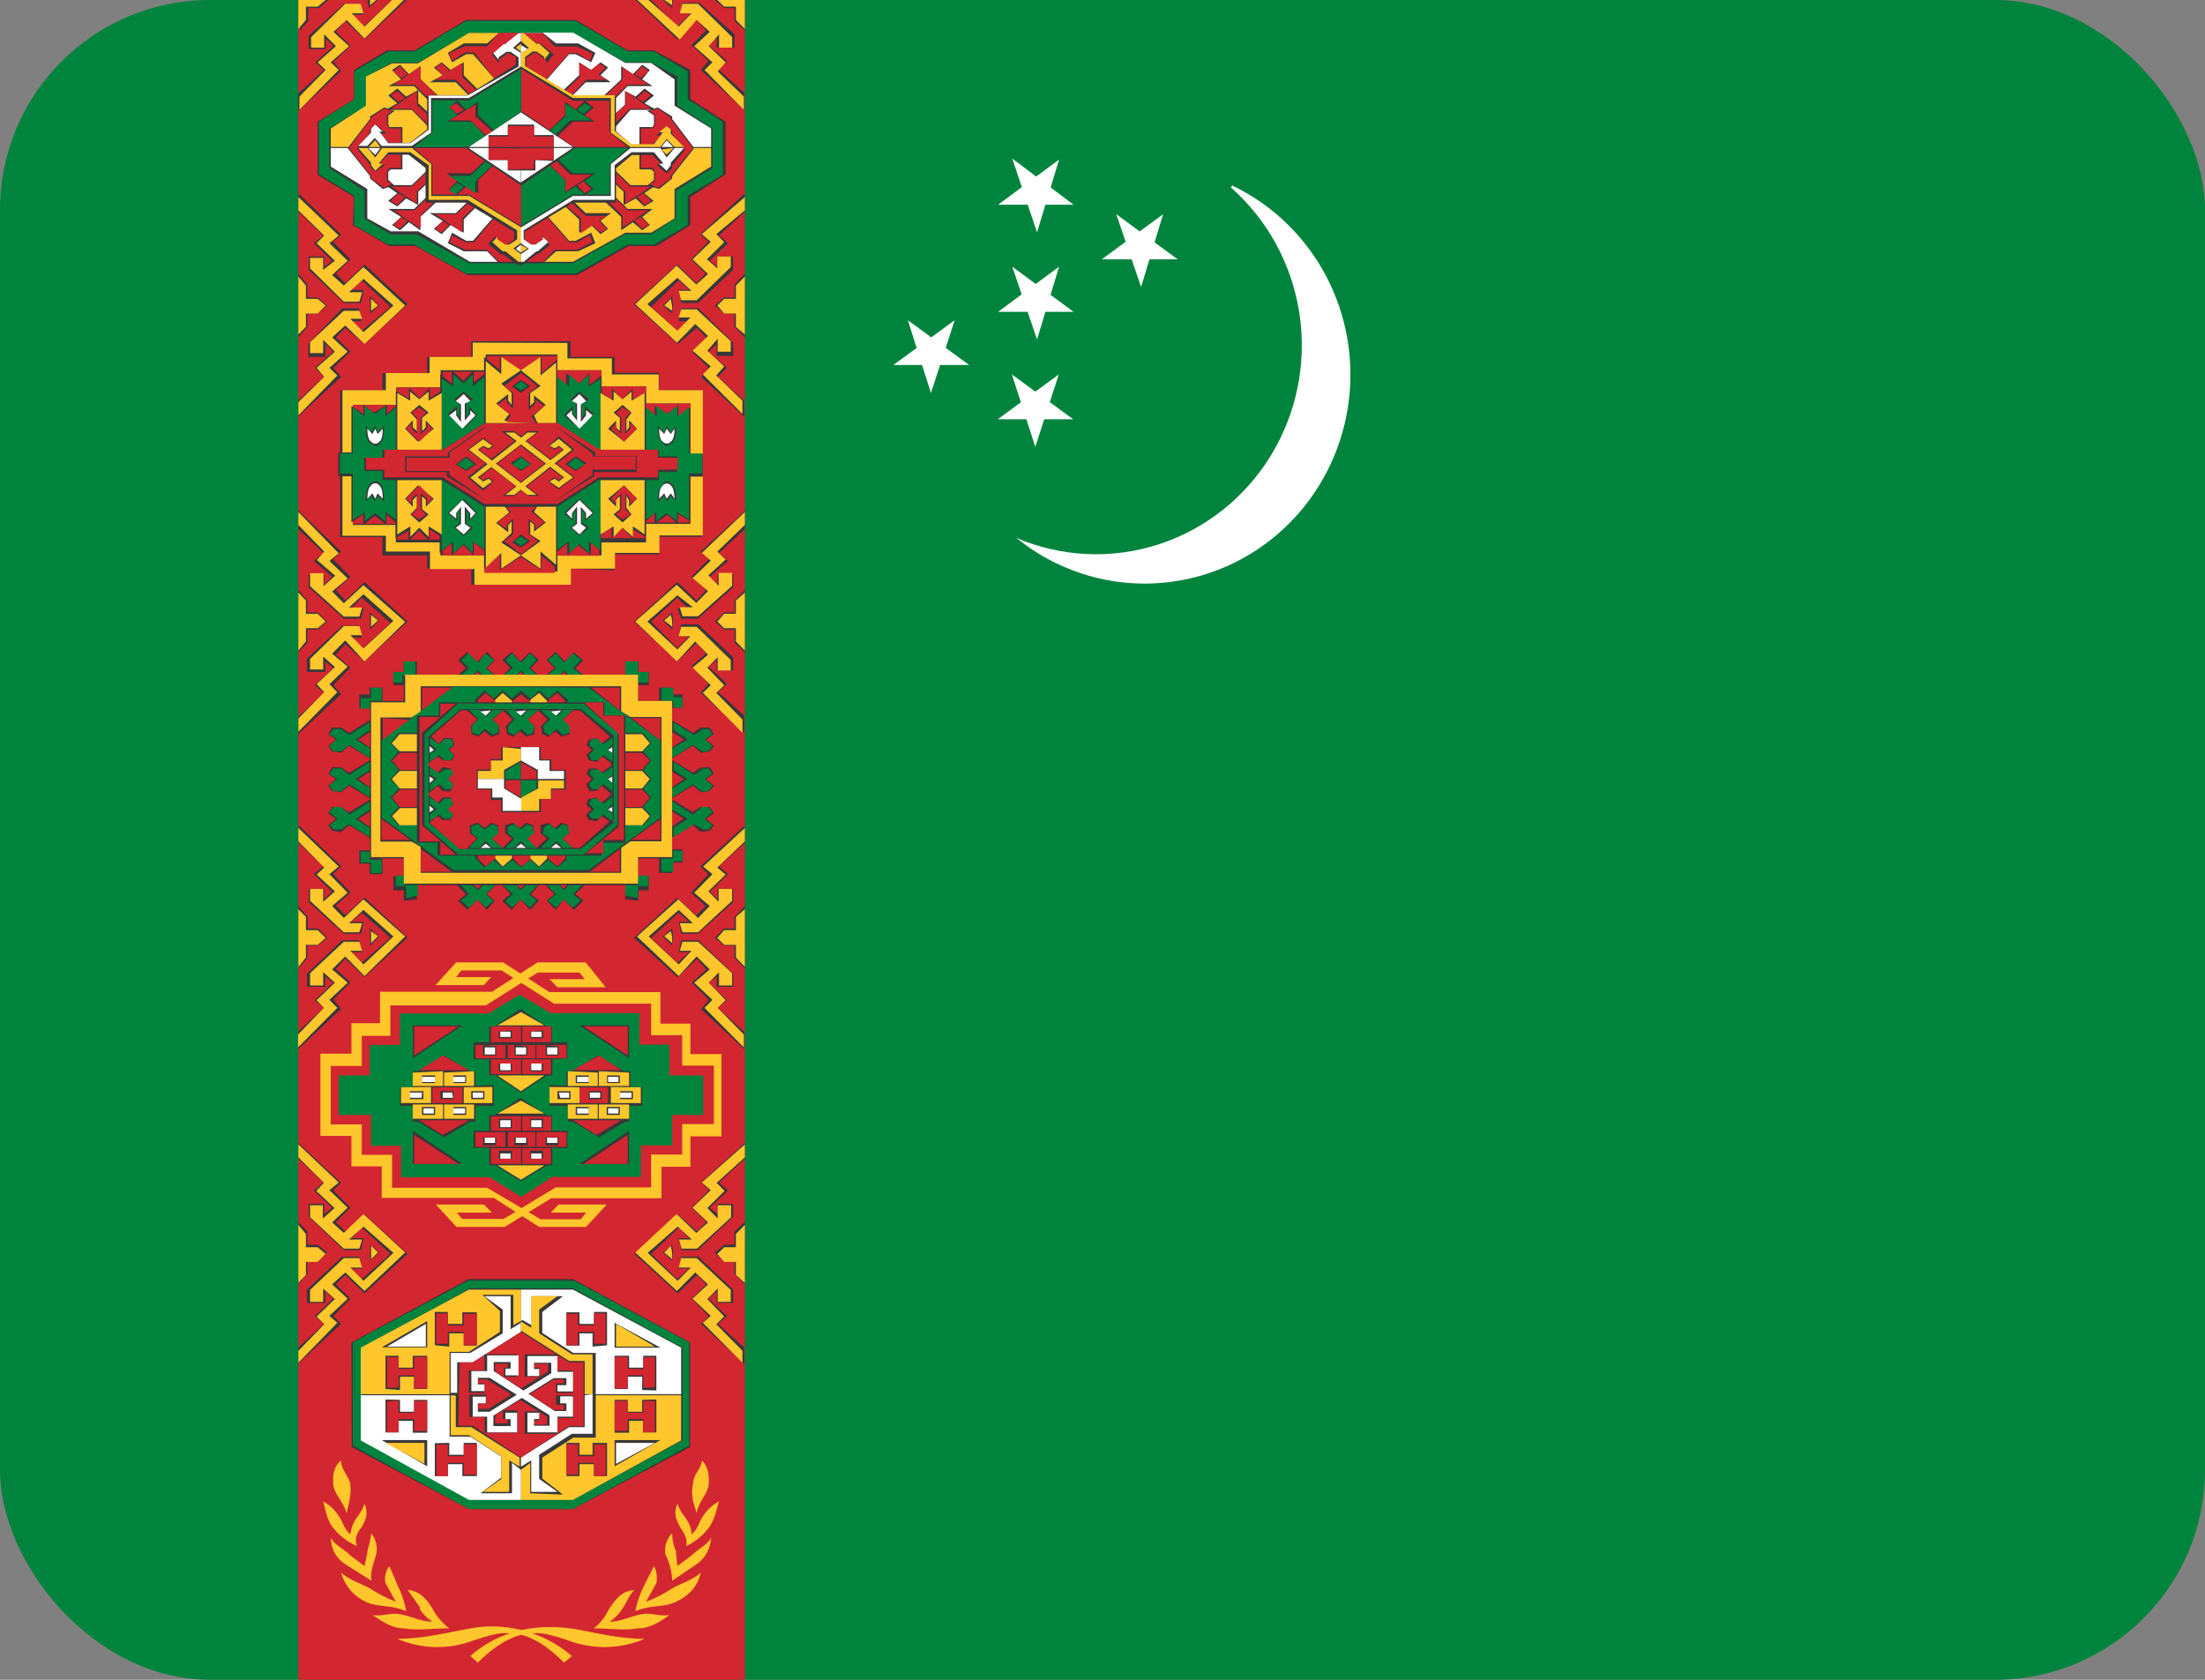 <svg width="42" height="32" viewBox="0 0 42 32" fill="none" xmlns="http://www.w3.org/2000/svg">
<rect x="0" y="0" width="42" height="32" fill="#808080" stroke="none"/>
<g clip-path="url(#clip0_506_689)">
<path d="M0 0H42V32H0V0Z" fill="#00843D"/>
<path d="M23.468 3.533C23.969 3.772 24.414 4.116 24.775 4.542C25.136 4.968 25.404 5.467 25.561 6.006C25.718 6.545 25.761 7.112 25.687 7.669C25.613 8.226 25.424 8.761 25.132 9.238C24.84 9.716 24.451 10.125 23.992 10.439C23.533 10.753 23.014 10.964 22.469 11.059C21.923 11.155 21.364 11.132 20.828 10.992C20.292 10.851 19.792 10.598 19.359 10.247C20.218 10.614 21.178 10.658 22.066 10.371C22.954 10.084 23.712 9.485 24.205 8.681C24.697 7.877 24.892 6.922 24.753 5.986C24.614 5.049 24.151 4.194 23.448 3.573L23.468 3.533ZM19.753 6.467L20.173 5.08L19.012 5.94H20.449L19.281 5.08L19.753 6.467ZM19.753 4.427L20.173 3.04L19.012 3.9H20.449L19.281 3.02L19.753 4.427ZM21.735 5.467L22.155 4.08L20.987 4.94H22.431L21.262 4.08L21.735 5.467ZM17.732 7.487L18.185 6.1L17.017 6.953H18.46L17.292 6.1L17.732 7.487ZM19.72 8.513L20.167 7.133L19.005 7.987H20.442L19.274 7.133L19.72 8.513Z" fill="white"/>
<path d="M5.683 0H14.188V32H5.683V0Z" fill="#D22630"/>
<path d="M7.744 0H7.468L6.923 0.507L6.727 0.28H6.923L6.871 0.08H6.549L5.88 0.68V0.933H6.208V0.733L6.352 0.88L6.005 1.187L6.169 1.333L5.677 1.787V2.12L6.497 1.353L6.352 1.18L6.674 0.873L6.398 0.6L6.576 0.4L6.943 0.747L7.744 0ZM5.709 0V0.58L5.873 0.4V0.153H6.07L6.254 0H5.709ZM7.192 0H6.996L7.022 0.153L7.192 0Z" fill="#383739"/>
<path d="M7.717 0H7.468L6.943 0.507L6.7 0.253H6.923L6.871 0.073H6.576L5.926 0.707V0.907H6.175V0.653L6.398 0.88L6.051 1.187L6.202 1.333L5.703 1.84V2.093L6.451 1.333L6.3 1.187L6.648 0.88L6.352 0.607L6.602 0.38L6.943 0.733L7.691 0H7.717ZM5.683 0V0.553L5.827 0.38V0.127H6.051L6.202 0H5.683ZM7.166 0H7.048V0.1L7.166 0Z" fill="#FFC72C"/>
<path d="M5.683 3.707V4.033L6.156 4.487L5.978 4.633L6.326 4.967L6.175 5.087V4.887H5.88V5.14L6.549 5.773H6.877L6.923 5.52H6.694L6.891 5.34L7.435 5.847L6.891 6.3L6.694 6.12H6.891L6.838 5.873H6.517L5.873 6.553V6.8H6.202V6.553L6.346 6.7L5.998 7.007L6.169 7.18L5.677 7.633V7.94L6.497 7.18L6.352 7.007L6.674 6.7L6.398 6.427L6.576 6.247L6.943 6.553L7.763 5.793L6.943 5.04L6.576 5.393L6.398 5.213L6.674 4.94L6.346 4.607L6.497 4.467L5.709 3.707H5.683ZM5.683 5.213V6.427L5.854 6.227V5.973H6.051L6.228 5.82L6.051 5.667H5.854V5.42L5.683 5.213ZM7.048 5.647V5.973L7.219 5.82L7.048 5.647Z" fill="#383739"/>
<path d="M5.683 3.753V4.007L6.175 4.487L6.031 4.633L6.379 4.967L6.156 5.14V4.913H5.906V5.113L6.549 5.747H6.845L6.897 5.567H6.648L6.923 5.313L7.494 5.82L6.923 6.327L6.674 6.073H6.897L6.845 5.92H6.549L5.906 6.52V6.727H6.156V6.473L6.379 6.7L6.031 7.007L6.175 7.18L5.683 7.66V7.913L6.425 7.153L6.274 7.007L6.622 6.7L6.326 6.427L6.576 6.2L6.943 6.553L7.717 5.82L6.923 5.087L6.549 5.44L6.326 5.24L6.622 4.967L6.274 4.633L6.451 4.487L5.683 3.753ZM5.683 5.267V6.373L5.827 6.227V5.973H6.051L6.202 5.82L6.051 5.693H5.827V5.44L5.683 5.267ZM7.068 5.693V5.92L7.199 5.82L7.068 5.693Z" fill="#FFC72C"/>
<path d="M5.683 9.727V10.08L6.156 10.533L5.978 10.687L6.326 10.987L6.175 11.14V10.94H5.88V11.187L6.549 11.787H6.877L6.923 11.587H6.694L6.891 11.387L7.435 11.867L6.891 12.373L6.694 12.147H6.891L6.838 11.92H6.517L5.847 12.547V12.8H6.195V12.6L6.346 12.727L5.998 13.053L6.169 13.2L5.677 13.66V13.987L6.497 13.227L6.352 13.053L6.674 12.72L6.398 12.473L6.576 12.273L6.943 12.6L7.763 11.84L6.943 11.087L6.576 11.44L6.398 11.24L6.674 10.987L6.346 10.653L6.497 10.507L5.709 9.753L5.683 9.727ZM5.683 11.24V12.42L5.854 12.247V11.993H6.051L6.228 11.84L6.051 11.667H5.854V11.44L5.683 11.24ZM7.048 11.667V12L7.219 11.82L7.048 11.667Z" fill="#383739"/>
<path d="M5.683 9.753V10L6.175 10.507L6.037 10.667L6.385 10.967L6.162 11.167V10.92H5.906V11.167L6.549 11.747H6.845L6.897 11.573H6.648L6.923 11.32L7.494 11.827L6.923 12.353L6.674 12.1H6.897L6.845 11.927H6.549L5.906 12.553V12.753H6.156V12.507L6.379 12.707L6.031 13.033L6.175 13.187L5.683 13.687V13.94L6.425 13.187L6.274 13.033L6.622 12.7L6.326 12.453L6.576 12.2L6.943 12.6L7.717 11.847L6.923 11.147L6.549 11.493L6.326 11.267L6.622 11.02L6.274 10.687L6.451 10.54L5.683 9.753ZM5.683 11.26V12.393L5.827 12.22V11.967H6.051L6.202 11.84L6.051 11.693H5.827V11.44L5.683 11.287V11.26ZM7.068 11.713V11.94L7.199 11.82L7.068 11.713Z" fill="#FFC72C"/>
<path d="M5.683 15.747V16.053L6.156 16.507L5.978 16.653L6.326 16.987L6.175 17.133V16.933H5.88V17.187L6.549 17.787H6.877L6.923 17.56H6.694L6.891 17.387L7.435 17.867L6.891 18.34L6.694 18.14H6.891L6.838 17.913H6.517L5.847 18.547V18.8H6.195V18.6L6.346 18.72L5.998 19.053L6.169 19.2L5.677 19.653V19.987L6.497 19.22L6.352 19.04L6.674 18.713L6.398 18.46L6.576 18.26L6.943 18.613L7.763 17.86L6.943 17.1L6.576 17.433L6.398 17.253L6.674 17L6.346 16.647L6.497 16.5L5.709 15.74L5.683 15.747ZM5.683 17.26V18.447L5.854 18.247V18.013H6.051L6.234 17.867L6.057 17.687H5.86V17.467L5.683 17.26ZM7.048 17.687V18.02L7.219 17.84L7.048 17.687Z" fill="#383739"/>
<path d="M5.683 15.773V16.027L6.175 16.527L6.031 16.66L6.379 16.98L6.156 17.18V16.933H5.906V17.16L6.549 17.76H6.845L6.897 17.587H6.648L6.923 17.333L7.494 17.84L6.923 18.373L6.674 18.113H6.897L6.845 17.94H6.549L5.906 18.54V18.773H6.156V18.52L6.379 18.72L6.031 19.053L6.169 19.2L5.677 19.707V19.953L6.425 19.2L6.274 19.047L6.622 18.72L6.326 18.467L6.576 18.22L6.943 18.593L7.717 17.84L6.923 17.133L6.549 17.487L6.326 17.26L6.622 17.007L6.274 16.653L6.451 16.507L5.683 15.773ZM5.683 17.287V18.42L5.827 18.24V18H6.051L6.202 17.867L6.051 17.72H5.827V17.467L5.683 17.32V17.287ZM7.068 17.74V17.967L7.199 17.833L7.068 17.74Z" fill="#FFC72C"/>
<path d="M5.683 21.773V22.073L6.156 22.527L5.978 22.68L6.326 23.007L6.175 23.133V22.933H5.88V23.18L6.549 23.813H6.877L6.923 23.587H6.694L6.891 23.387L7.435 23.887L6.891 24.367L6.694 24.167H6.891L6.838 23.94H6.517L5.847 24.567V24.82H6.195V24.593L6.346 24.74L5.998 25.073L6.169 25.22L5.677 25.673V25.98L6.497 25.22L6.352 25.073L6.674 24.74L6.398 24.467L6.576 24.287L6.943 24.64L7.763 23.887L6.943 23.133L6.576 23.46L6.398 23.28L6.674 23.007L6.346 22.673L6.497 22.533L5.683 21.773ZM5.683 23.28V24.467L5.854 24.267V24.04H6.051L6.228 23.86L6.051 23.713H5.854V23.46L5.683 23.28ZM7.048 23.713V24.013L7.219 23.86L7.048 23.713Z" fill="#383739"/>
<path d="M5.683 21.8V22.047L6.169 22.533L6.024 22.687L6.372 23.013L6.149 23.213V22.96H5.906V23.187L6.549 23.787H6.845L6.897 23.613H6.648L6.923 23.367L7.494 23.867L6.923 24.4L6.674 24.147H6.897L6.845 23.967H6.549L5.906 24.573V24.8H6.156V24.547L6.379 24.747L6.031 25.08L6.175 25.227L5.683 25.733V25.96L6.425 25.2L6.274 25.067L6.622 24.74L6.326 24.467L6.576 24.24L6.943 24.593L7.717 23.86L6.923 23.127L6.549 23.487L6.326 23.287L6.622 23.007L6.274 22.673L6.451 22.527L5.683 21.8ZM5.683 23.307V24.44L5.827 24.287V24.04H6.051L6.202 23.887L6.051 23.76H5.827V23.507L5.683 23.333V23.307ZM7.068 23.733V23.987L7.199 23.86L7.068 23.733Z" fill="#FFC72C"/>
<path d="M12.108 0H12.403L12.902 0.507L13.151 0.253H12.954L13 0.053H13.322L13.991 0.653V0.907H13.65V0.707L13.499 0.86L13.847 1.16L13.676 1.313L14.175 1.767V2.093L13.348 1.333L13.492 1.16L13.171 0.86L13.447 0.58L13.269 0.38L12.902 0.753L12.108 0ZM14.188 0V0.58L13.991 0.4V0.153H13.794L13.617 0H14.188ZM12.626 0H12.823L12.803 0.153L12.626 0Z" fill="#383739"/>
<path d="M12.154 0H12.351L12.928 0.507L13.171 0.253H12.948L13 0.073H13.296L13.945 0.707V0.907H13.696V0.653L13.499 0.88L13.821 1.187L13.67 1.36L14.168 1.84V2.093L13.42 1.333L13.571 1.187L13.223 0.88L13.519 0.607L13.269 0.38L12.948 0.753L12.141 0H12.154ZM14.188 0V0.553L14.018 0.38V0.127H13.794L13.663 0H14.188ZM12.652 0H12.803V0.1L12.652 0Z" fill="#FFC72C"/>
<path d="M14.188 3.707V4.033L13.696 4.487L13.867 4.633L13.519 4.967L13.67 5.087V4.887H13.965V5.14L13.296 5.773H12.974L12.928 5.52H13.125L12.928 5.34L12.403 5.847L12.902 6.3L13.125 6.12H12.928L12.974 5.873H13.302L13.965 6.527V6.78H13.65V6.553L13.499 6.7L13.847 7.007L13.676 7.18L14.175 7.633V7.94L13.355 7.18L13.499 7.007L13.178 6.7L13.453 6.427L13.276 6.247L12.908 6.553L12.075 5.793L12.895 5.04L13.263 5.393L13.44 5.213L13.164 4.94L13.492 4.607L13.341 4.46L14.162 3.707H14.188ZM14.188 5.213V6.427L13.991 6.227V5.973H13.794L13.617 5.82L13.794 5.667H13.991V5.42L14.188 5.213ZM12.803 5.647L12.823 5.82L12.803 5.973L12.626 5.82L12.803 5.647Z" fill="#383739"/>
<path d="M14.188 3.753V4.007L13.643 4.46L13.794 4.613L13.466 4.94L13.663 5.113V4.887H13.919V5.087L13.269 5.72H12.974L12.928 5.54H13.171L12.902 5.293L12.331 5.793L12.902 6.3L13.151 6.047H12.928L12.974 5.893H13.269L13.919 6.5V6.7H13.67V6.453L13.473 6.68L13.794 6.98L13.643 7.153L14.142 7.633V7.887L13.387 7.133L13.538 6.98L13.191 6.68L13.486 6.4L13.243 6.173L12.895 6.527L12.101 5.793L12.889 5.06L13.263 5.42L13.486 5.22L13.191 4.94L13.538 4.607L13.368 4.46L14.188 3.753ZM14.188 5.267V6.373L14.017 6.227V5.973H13.794L13.663 5.82L13.794 5.693H14.017V5.44L14.188 5.267ZM12.777 5.693L12.803 5.827V5.92L12.652 5.82L12.777 5.693Z" fill="#FFC72C"/>
<path d="M14.188 9.727V10.08L13.696 10.533L13.867 10.687L13.519 10.987L13.67 11.14V10.94H13.965V11.187L13.296 11.787H12.974L12.902 11.587H13.099L12.902 11.387L12.403 11.84L12.902 12.347L13.125 12.12H12.928L12.974 11.893H13.302L13.965 12.52V12.773H13.65V12.573L13.499 12.7L13.847 13.027L13.676 13.18L14.175 13.633V13.96L13.348 13.2L13.492 13.027L13.171 12.693L13.447 12.447L13.269 12.247L12.902 12.6L12.082 11.84L12.902 11.087L13.269 11.44L13.447 11.24L13.171 10.987L13.499 10.653L13.348 10.507L14.168 9.753L14.188 9.727ZM14.188 11.24V12.42L13.991 12.247V11.993H13.794L13.617 11.84L13.794 11.667H13.991V11.44L14.188 11.24ZM12.803 11.667L12.823 11.82L12.803 11.993L12.626 11.82L12.803 11.667Z" fill="#383739"/>
<path d="M14.188 9.753V10L13.663 10.507L13.821 10.66L13.492 10.96L13.689 11.16V10.913H13.945V11.16L13.296 11.74H13L12.948 11.567H13.197L12.902 11.34L12.331 11.84L12.902 12.373L13.151 12.12H12.928L12.974 11.94H13.269L13.919 12.573V12.773H13.67V12.52L13.473 12.72L13.794 13.053L13.643 13.2L14.142 13.707V13.96L13.387 13.2L13.538 13.053L13.191 12.72L13.486 12.473L13.243 12.22L12.895 12.6L12.101 11.84L12.889 11.14L13.263 11.487L13.486 11.26L13.191 11.013L13.538 10.68L13.368 10.533L14.188 9.753ZM14.188 11.26V12.393L14.017 12.22V11.967H13.794L13.663 11.84L13.794 11.693H14.017V11.44L14.188 11.287V11.26ZM12.777 11.713L12.803 11.82V11.94L12.652 11.82L12.777 11.713Z" fill="#FFC72C"/>
<path d="M14.188 15.747V16.053L13.696 16.507L13.867 16.653L13.519 16.987L13.67 17.133V16.933H13.965V17.187L13.296 17.787H12.974L12.928 17.56H13.125L12.928 17.387L12.403 17.867L12.902 18.34L13.125 18.14H12.928L12.974 17.913H13.302L13.965 18.547V18.8H13.65V18.6L13.499 18.72L13.847 19.053L13.676 19.2L14.175 19.653V19.987L13.355 19.227L13.499 19.047L13.178 18.72L13.453 18.467L13.276 18.267L12.908 18.62L12.075 17.867L12.895 17.107L13.263 17.44L13.44 17.26L13.164 17.007L13.492 16.653L13.341 16.507L14.162 15.747H14.188ZM14.188 17.26V18.447L13.991 18.247V18.013H13.794L13.617 17.867L13.794 17.687H13.991V17.467L14.188 17.26ZM12.803 17.687L12.823 17.84L12.803 18.013L12.626 17.84L12.803 17.687Z" fill="#383739"/>
<path d="M14.188 15.773V16.027L13.663 16.527L13.821 16.66L13.492 16.98L13.689 17.18V16.933H13.945V17.16L13.296 17.76H13L12.948 17.587H13.197L12.928 17.333L12.357 17.84L12.928 18.373L13.171 18.113H12.948L13 17.94H13.296L13.945 18.54V18.773H13.696V18.52L13.499 18.72L13.821 19.053L13.67 19.2L14.168 19.707V19.953L13.42 19.2L13.571 19.047L13.223 18.72L13.519 18.467L13.269 18.22L12.928 18.593L12.134 17.84L12.921 17.133L13.296 17.487L13.519 17.26L13.223 17.007L13.571 16.653L13.394 16.507L14.188 15.773ZM14.188 17.287V18.42L14.018 18.24V18H13.794L13.663 17.867L13.794 17.72H14.018V17.467L14.188 17.32V17.287ZM12.777 17.74L12.803 17.84V17.967L12.652 17.833L12.777 17.74Z" fill="#FFC72C"/>
<path d="M14.188 21.773V22.073L13.696 22.527L13.867 22.68L13.519 23.007L13.67 23.133V22.933H13.965V23.18L13.296 23.813H12.974L12.928 23.587H13.125L12.928 23.387L12.403 23.887L12.902 24.367L13.125 24.167H12.928L12.974 23.94H13.302L13.965 24.567V24.82H13.65V24.593L13.499 24.74L13.847 25.073L13.676 25.22L14.175 25.673V25.98L13.355 25.22L13.499 25.073L13.178 24.74L13.453 24.467L13.276 24.287L12.908 24.64L12.088 23.887L12.908 23.133L13.276 23.46L13.453 23.28L13.178 23.007L13.506 22.673L13.355 22.527L14.188 21.773ZM14.188 23.28V24.467L13.991 24.267V24.04H13.794L13.617 23.86L13.794 23.713H13.991V23.46L14.188 23.28ZM12.803 23.713L12.823 23.86L12.803 24.013L12.626 23.86L12.803 23.713Z" fill="#383739"/>
<path d="M14.188 21.8V22.047L13.65 22.533L13.801 22.687L13.473 23.013L13.67 23.213V22.96H13.926V23.187L13.276 23.787H12.981L12.935 23.613H13.177L12.908 23.367L12.337 23.867L12.908 24.4L13.158 24.147H12.928L12.974 23.967H13.269L13.919 24.573V24.8H13.67V24.547L13.473 24.747L13.794 25.08L13.643 25.227L14.142 25.733V25.96L13.387 25.2L13.538 25.067L13.191 24.74L13.486 24.467L13.243 24.24L12.895 24.593L12.101 23.86L12.889 23.127L13.263 23.487L13.486 23.287L13.191 23.007L13.538 22.673L13.368 22.527L14.188 21.8ZM14.188 23.307V24.44L14.017 24.287V24.04H13.794L13.663 23.887L13.794 23.76H14.017V23.507L14.188 23.333V23.307ZM12.777 23.733L12.803 23.867V23.987L12.652 23.86L12.777 23.733Z" fill="#FFC72C"/>
<path d="M6.353 28.32C6.398 28.5 6.549 28.627 6.602 28.827C6.648 28.627 6.7 28.447 6.668 28.247C6.622 28.093 6.497 27.993 6.497 27.82C6.353 27.94 6.326 28.12 6.353 28.32ZM6.326 29.08C6.45 29.244 6.612 29.372 6.799 29.453C6.746 29.307 6.799 29.2 6.897 29.08C6.969 28.947 7.022 28.827 6.943 28.647C6.914 28.727 6.874 28.804 6.825 28.873C6.742 28.974 6.689 29.096 6.674 29.227C6.576 29.153 6.549 29.053 6.497 28.953C6.419 28.804 6.301 28.682 6.156 28.6C6.202 28.773 6.221 28.927 6.326 29.08ZM6.996 29.58L6.943 29.833L6.674 29.633C6.549 29.5 6.398 29.453 6.3 29.3C6.302 29.394 6.325 29.487 6.368 29.57C6.412 29.654 6.474 29.726 6.549 29.78L7.074 30.113C7.048 29.933 7.12 29.78 7.166 29.607C7.181 29.537 7.18 29.464 7.163 29.395C7.146 29.326 7.113 29.261 7.068 29.207C7.068 29.327 7.022 29.453 6.996 29.553V29.58ZM7.343 30.16L7.54 30.513C7.378 30.451 7.214 30.367 7.048 30.26C6.871 30.16 6.674 30.113 6.497 29.96C6.537 30.104 6.613 30.235 6.718 30.34C6.822 30.445 6.952 30.521 7.094 30.56C7.317 30.613 7.488 30.587 7.737 30.693C7.706 30.517 7.648 30.346 7.567 30.187L7.416 29.833C7.38 29.88 7.355 29.934 7.343 29.992C7.33 30.049 7.331 30.109 7.343 30.167V30.16ZM7.987 30.64C8.05 30.742 8.135 30.829 8.236 30.893C7.987 30.893 7.79 30.76 7.54 30.74C7.396 30.74 7.245 30.793 7.094 30.767C7.291 30.893 7.468 31.02 7.685 31.02C7.96 31.067 8.236 31.02 8.558 31.02C8.424 30.919 8.314 30.79 8.236 30.64C8.111 30.44 7.987 30.307 7.763 30.287L8.013 30.64H7.987ZM8.859 31.04C8.433 31.12 8.013 31.22 7.567 31.22C8.033 31.42 8.557 31.429 9.03 31.247C9.279 31.167 9.503 31.093 9.699 31.113C9.995 31.113 10.342 31.267 10.743 31.673L10.894 31.547C10.616 31.309 10.288 31.14 9.935 31.052C9.582 30.964 9.214 30.96 8.859 31.04Z" fill="#FFC72C"/>
<path d="M6.746 3.753L6.051 3.333V2.32L6.746 1.887V1.333L7.37 0.96H7.895L8.879 0.38H10.966L11.957 0.96H12.456L13.151 1.333V1.887L13.821 2.32V3.32L13.151 3.753V4.287L12.502 4.687H11.977L10.992 5.24H8.905L7.914 4.687H7.416L6.72 4.287L6.746 3.753Z" fill="#383739"/>
<path d="M8.879 0.4L7.895 0.98H7.396L6.746 1.36V1.893L6.077 2.32V3.32L6.746 3.727V4.287L7.396 4.66H7.888L8.879 5.213H10.966L11.957 4.66H12.456L13.099 4.287V3.727L13.768 3.327V2.32L13.099 1.887V1.36L12.456 0.98H11.957L10.966 0.4H8.879ZM8.932 0.627H10.914L11.911 1.187H12.403L12.902 1.46V2.013L13.571 2.447V3.2L12.876 3.627V4.16L12.403 4.46H11.911L10.914 5.013H8.932L7.941 4.467H7.442L6.943 4.167V3.633L6.274 3.2V2.447L6.969 2.013V1.467L7.468 1.193H7.96L8.932 0.627Z" fill="#00843D"/>
<path d="M9.923 2.82V0.627H8.932L7.96 1.207H7.468L6.969 1.46V2.013L6.3 2.447V2.8H9.923V4.987H10.914L11.911 4.433H12.403L12.849 4.16V3.6L13.545 3.173V2.82H9.923Z" fill="#FFC72C"/>
<path d="M6.3 2.82V3.173L6.996 3.6V4.16L7.442 4.407H7.967L8.951 4.987H9.923V2.8H13.545V2.447L12.849 2.013V1.513L12.403 1.2H11.911L10.914 0.62H9.929V2.82H6.3Z" fill="white"/>
<path d="M7.79 1.413L7.619 1.233L7.468 1.333L7.639 1.513L7.396 1.64H7.888L8.282 2.04L8.413 1.887L8.013 1.513V1.26L7.79 1.413Z" fill="#383739"/>
<path d="M8.584 1.333L8.413 1.187L8.262 1.287L8.433 1.433L8.184 1.567H8.682L9.076 1.967L9.207 1.813L8.833 1.433V1.187L8.584 1.333ZM7.737 1.84L7.567 1.687L7.396 1.82L7.567 1.967L7.344 2.093H7.842L8.236 2.493L8.361 2.34L7.967 1.967V1.713L7.737 1.84Z" fill="#383739"/>
<path d="M9.922 0.627H9.502L9.279 0.827H8.833L8.531 1.007L8.61 1.187L8.879 1.033H9.01L9.45 1.54L9.922 1.26V0.627Z" fill="#383739"/>
<path d="M7.613 1.26L7.763 1.413L7.639 1.487L7.494 1.36L7.613 1.26ZM8.013 1.313V1.513L8.387 1.887L8.288 1.993L7.895 1.613H7.494L7.987 1.28L8.013 1.313ZM8.407 1.207L8.558 1.34L8.433 1.433L8.288 1.287L8.407 1.207ZM8.807 1.207V1.467L9.181 1.82L9.083 1.947L8.689 1.52H8.288L8.781 1.213L8.807 1.207Z" fill="#D22630"/>
<path d="M7.567 1.733L7.718 1.867L7.586 1.94L7.442 1.813L7.567 1.733ZM7.941 1.733V2L8.334 2.347L8.236 2.453L7.842 2.073H7.448L7.941 1.733ZM9.923 0.627H9.503L9.279 0.88H8.859L8.558 1.013L8.61 1.16L8.859 1H9.03L9.424 1.507L9.923 1.253V0.627Z" fill="#D22630"/>
<path d="M7.79 4.233L7.619 4.387L7.468 4.287L7.639 4.133L7.396 3.98H7.888L8.282 3.6L8.413 3.753L8.006 4.133V4.387L7.79 4.233Z" fill="#383739"/>
<path d="M8.584 4.287L8.413 4.46L8.262 4.36L8.433 4.207L8.184 4.06H8.682L9.076 3.68L9.207 3.807L8.833 4.18V4.433L8.584 4.287ZM7.737 3.78L7.567 3.933L7.396 3.827L7.567 3.68L7.344 3.527H7.842L8.236 3.147L8.361 3.28L7.967 3.653V3.907L7.737 3.78Z" fill="#383739"/>
<path d="M9.922 5.013H9.502L9.279 4.787H8.833L8.531 4.633L8.61 4.433L8.879 4.587H9.01L9.45 4.08L9.949 4.387L9.922 5.013Z" fill="#383739"/>
<path d="M7.613 4.36L7.763 4.207L7.639 4.133L7.494 4.287L7.613 4.36ZM8.013 4.333V4.107L8.387 3.727L8.288 3.627L7.895 4.007H7.494L7.987 4.34L8.013 4.333ZM8.407 4.433L8.558 4.287L8.433 4.207L8.288 4.36L8.407 4.433ZM8.807 4.407V4.16L9.181 3.807L9.083 3.707L8.689 4.08H8.288L8.781 4.413L8.807 4.407Z" fill="#D22630"/>
<path d="M7.567 3.907L7.718 3.753L7.586 3.68L7.442 3.827L7.567 3.907ZM7.941 3.88V3.653L8.334 3.273L8.236 3.173L7.842 3.553H7.448L7.941 3.88ZM9.923 4.987H9.503L9.279 4.76H8.859L8.558 4.613L8.61 4.48L8.859 4.613H9.03L9.45 4.107L9.923 4.387V4.987Z" fill="#D22630"/>
<path d="M7.514 2.113L7.317 2.047L7.048 2.22V2.267L6.622 2.82L7.048 3.353V3.4L7.291 3.6L7.514 3.533L7.396 3.427V3.273L7.442 3.227H7.665V2.42H7.416L7.396 2.367V2.2L7.514 2.113Z" fill="#383739"/>
<path d="M7.068 2.24L7.317 2.067L7.468 2.113L7.37 2.193V2.367L7.416 2.447H7.639V3.2H7.416L7.37 3.273V3.453L7.468 3.5L7.317 3.58L7.068 3.4V3.353L6.648 2.82L7.068 2.267V2.24Z" fill="#D22630"/>
<path d="M12.055 1.413L12.232 1.233L12.377 1.333L12.232 1.513L12.429 1.64H11.957L11.563 2.04L11.432 1.887L11.832 1.513V1.26L12.055 1.413Z" fill="#383739"/>
<path d="M11.261 1.333L11.438 1.187L11.583 1.287L11.438 1.433L11.635 1.567H11.156L10.762 1.967L10.631 1.813L11.031 1.433V1.187L11.261 1.333ZM12.108 1.84L12.278 1.687L12.456 1.82L12.278 1.967L12.502 2.093H12.009L11.635 2.52L11.511 2.367L11.904 1.993V1.733L12.108 1.84Z" fill="#383739"/>
<path d="M9.922 0.627H10.342L10.592 0.827H11.012L11.34 1.007L11.261 1.187L10.966 1.033H10.841L10.395 1.54L9.922 1.26V0.627Z" fill="#383739"/>
<path d="M12.232 1.26L12.082 1.413L12.206 1.487L12.357 1.36L12.232 1.26ZM11.858 1.313V1.513L11.465 1.887L11.563 1.993L11.957 1.613H12.351L11.858 1.28V1.313ZM11.412 1.207L11.261 1.34L11.393 1.433L11.537 1.287L11.412 1.207ZM11.038 1.207V1.467L10.671 1.82L10.769 1.947L11.163 1.52H11.557L11.064 1.213L11.038 1.207Z" fill="#D22630"/>
<path d="M12.278 1.733L12.134 1.867L12.252 1.94L12.403 1.813L12.278 1.733ZM11.911 1.733V2L11.511 2.347L11.609 2.453L12.003 2.073H12.403L11.911 1.733ZM9.922 0.633H10.342L10.566 0.887H10.992L11.287 1.02L11.235 1.167L10.992 1.013H10.841L10.395 1.52L9.922 1.267V0.633Z" fill="#D22630"/>
<path d="M12.055 4.233L12.232 4.387L12.377 4.287L12.232 4.133L12.429 3.98H11.957L11.563 3.6L11.432 3.753L11.832 4.133V4.387L12.055 4.233Z" fill="#383739"/>
<path d="M11.261 4.287L11.438 4.46L11.583 4.36L11.438 4.207L11.635 4.06H11.156L10.762 3.68L10.631 3.807L11.031 4.18V4.433L11.261 4.287ZM12.108 3.78L12.272 3.933L12.449 3.827L12.272 3.68L12.495 3.527H12.009L11.616 3.147L11.484 3.28L11.878 3.653V3.907L12.108 3.78Z" fill="#383739"/>
<path d="M9.922 5.013H10.342L10.592 4.787H11.012L11.34 4.633L11.261 4.433L10.966 4.587H10.841L10.395 4.08L9.922 4.387V5.013Z" fill="#383739"/>
<path d="M12.232 4.36L12.075 4.2L12.206 4.133L12.357 4.287L12.232 4.36ZM11.858 4.333V4.107L11.465 3.727L11.563 3.627L11.957 4.007H12.351L11.858 4.333ZM11.438 4.433L11.287 4.287L11.412 4.207L11.563 4.36L11.438 4.433ZM11.064 4.407V4.16L10.671 3.827L10.762 3.733L11.156 4.113H11.55L11.058 4.447L11.064 4.407Z" fill="#D22630"/>
<path d="M12.278 3.907L12.134 3.753L12.252 3.68L12.403 3.827L12.278 3.907ZM11.911 3.88V3.653L11.511 3.273L11.609 3.173L12.003 3.553H12.403L11.911 3.88ZM9.922 4.987H10.342L10.566 4.76H10.992L11.287 4.613L11.235 4.48L10.992 4.613H10.841L10.395 4.107L9.922 4.387V4.987Z" fill="#D22630"/>
<path d="M12.331 2.113L12.528 2.047L12.803 2.22V2.267L13.223 2.82L12.803 3.353V3.4L12.554 3.6L12.331 3.533L12.456 3.427V3.273L12.403 3.227H12.18V2.42H12.429L12.456 2.367V2.2L12.331 2.113Z" fill="#383739"/>
<path d="M12.777 2.24L12.528 2.067L12.377 2.113L12.475 2.193V2.367L12.429 2.447H12.206V3.2H12.429L12.475 3.273V3.453L12.377 3.5L12.528 3.58L12.777 3.4V3.353L13.197 2.82L12.777 2.267V2.24Z" fill="#D22630"/>
<path d="M7.147 3.273L7.048 3.173V3.133L6.799 2.827L7.048 2.527V2.467L7.147 2.367L7.37 2.547H7.238L7.416 2.72H7.809L8.137 2.467V1.813H8.905L9.824 1.233V1.087L9.673 1.007L9.502 1.14V1.207L9.371 1.033L9.627 0.833L9.896 0.653H9.995L10.244 0.833H10.296L10.546 1.033L10.415 1.207L10.395 1.14L10.218 1.007H10.172L10.021 1.107V1.267L10.94 1.847H11.734V2.5L12.029 2.753H12.423L12.6 2.58H12.502L12.698 2.4L12.803 2.5V2.553L13.046 2.853L12.803 3.153V3.207L12.698 3.307L12.502 3.133H12.6L12.429 2.953H12.036L11.734 3.207V3.86H10.913L9.995 4.413V4.567L10.146 4.667H10.172L10.342 4.567V4.493L10.474 4.667L10.244 4.847H10.218L9.949 5.047H9.844L9.594 4.847H9.542L9.299 4.647L9.443 4.493V4.567L9.621 4.667H9.647L9.791 4.567V4.413L8.872 3.86H8.105V3.2L7.783 2.947H7.389L7.219 3.133H7.343L7.147 3.273Z" fill="#383739"/>
<path d="M9.922 4.667L10.047 4.733L9.922 4.813V4.667ZM9.627 4.787L9.877 4.987H9.922V4.84L9.778 4.733L9.929 4.627V4.333L8.938 3.733H8.216V3.127L7.849 2.82H7.278L7.147 3L7.002 2.82H6.825L7.068 3.1V3.147L7.147 3.253L7.291 3.12H7.225V3.1L7.396 2.9H7.816L8.164 3.147V3.807H8.905L9.85 4.387V4.56L9.699 4.66H9.627L9.476 4.56V4.513L9.378 4.613L9.575 4.787H9.627ZM7.147 2.673L7.245 2.8H7.022L7.147 2.673ZM9.922 0.833L9.824 0.907L9.922 0.98V0.833ZM12.6 2.847L12.698 2.947L12.83 2.82L12.6 2.847ZM10.218 0.833L9.975 0.633H9.922V0.78L10.073 0.913L9.922 1.007V1.267L10.913 1.867H11.635V2.527L12.009 2.8H12.58L12.698 2.647L12.849 2.8H13.027L12.777 2.547V2.467L12.698 2.4L12.554 2.52H12.626L12.456 2.747H12.029L11.707 2.493V1.813H10.92L10.001 1.26V1.087L10.146 0.98H10.218L10.369 1.087V1.133L10.467 1.007L10.27 0.833H10.218Z" fill="#FFC72C"/>
<path d="M9.922 4.813L9.824 4.74L9.922 4.66V4.813ZM7.245 2.82L7.147 2.953L7.015 2.82H7.245ZM10.218 4.787L9.975 4.987H9.922V4.84L10.073 4.74L9.922 4.633V4.333L10.913 3.733H11.635V3.127L12.009 2.82H12.58L12.698 3L12.849 2.82H13.027L12.777 3.1V3.147L12.698 3.253L12.554 3.12H12.626V3.1L12.456 2.9H12.029L11.707 3.147V3.807H10.92L9.975 4.387V4.56L10.119 4.66H10.198L10.342 4.56V4.513L10.441 4.613L10.244 4.787H10.218ZM12.698 2.673L12.6 2.8H12.823L12.698 2.673ZM9.627 0.833L9.877 0.633H9.922V0.78L9.772 0.913L9.922 1.007V1.267L8.932 1.867H8.21V2.527L7.842 2.78H7.271L7.14 2.627L6.996 2.78H6.825L7.068 2.527V2.453L7.147 2.373L7.291 2.507H7.225L7.396 2.727H7.816L8.164 2.473V1.82H8.905L9.877 1.267V1.093L9.726 0.987H9.647L9.496 1.093V1.14L9.397 1.013L9.594 0.84H9.647L9.627 0.833ZM9.922 1.007L10.047 0.933L9.922 0.86V1.007Z" fill="white"/>
<path d="M9.923 2.82V1.313L8.932 1.913H8.236V2.52L7.888 2.8H9.923V4.307L10.914 3.707H11.616V3.127L11.963 2.82H9.923Z" fill="#00843D"/>
<path d="M7.888 2.82L8.236 3.127V3.707H8.932L9.923 4.307V2.8H11.957L11.609 2.52V1.92H10.914L9.929 1.313V2.82H7.888Z" fill="#D22630"/>
<path d="M8.879 2.093L8.708 1.913L8.558 2.047L8.708 2.193L8.512 2.32H8.978L9.371 2.72L9.503 2.573L9.109 2.193V1.933L8.879 2.093ZM10.966 3.553L11.137 3.707L11.314 3.6L11.137 3.453L11.334 3.3H10.914L10.493 2.92L10.369 3.053L10.762 3.427V3.68L10.966 3.553ZM8.879 3.553L8.708 3.707L8.558 3.6L8.708 3.453L8.512 3.3H8.978L9.371 2.92L9.503 3.053L9.109 3.427V3.68L8.879 3.553ZM10.966 2.087L11.137 1.913L11.314 2.047L11.137 2.193L11.334 2.32H10.914L10.493 2.72L10.369 2.573L10.762 2.193V1.933L10.966 2.087Z" fill="#383739"/>
<path d="M11.137 3.68L10.992 3.527L11.117 3.453L11.261 3.6L11.137 3.68ZM10.769 3.653V3.427L10.375 3.047L10.467 2.947L10.861 3.327H11.261L10.769 3.653ZM8.682 1.967L8.833 2.093L8.702 2.167L8.557 2.04L8.682 1.967ZM9.056 1.967V2.22L9.45 2.573L9.352 2.673L8.958 2.293H8.564L9.056 1.993V1.967Z" fill="#D22630"/>
<path d="M11.137 1.967L10.992 2.093L11.117 2.167L11.261 2.04L11.137 1.967ZM10.769 1.967V2.22L10.375 2.573L10.467 2.673L10.861 2.293H11.261L10.769 1.967ZM8.682 3.7L8.833 3.553L8.702 3.48L8.557 3.627L8.682 3.7ZM9.056 3.68V3.453L9.45 3.073L9.352 2.973L8.958 3.353H8.564L9.056 3.68Z" fill="#00843D"/>
<path d="M10.959 2.82L9.929 3.533L8.886 2.827L9.936 2.12L10.959 2.82Z" fill="#383739"/>
<path d="M9.923 2.14L8.932 2.8H10.914L9.923 2.14ZM9.923 2.14V3.473L10.907 2.82H8.925L9.916 3.48L9.923 2.14Z" fill="white"/>
<path d="M10.198 3.047V3.247H9.673V3.047H9.306V2.573H9.673V2.373H10.172V2.573H10.546V3.067L10.198 3.047Z" fill="#383739"/>
<path d="M9.673 2.4V2.6H9.306V2.8H9.923V2.4H9.673ZM9.923 2.8H10.546V2.6H10.172V2.4H9.923V2.8ZM9.306 2.82V3.047H9.673V3.227H9.923V2.827L9.306 2.82ZM9.923 3.22H10.172V3.047H10.546V2.82H9.923V3.22Z" fill="#D22630"/>
<path d="M11.707 10.86V10.56H12.554V10.227H13.374V7.433H12.554V7.1H11.707V6.8H10.867V6.5H8.977V6.8H8.137V7.107H7.284V7.433H6.477V10.233H7.284V10.58H8.137V10.833H8.977V11.14H10.867V10.833L11.707 10.86Z" fill="#383739"/>
<path d="M9.004 6.527V6.8H8.183V7.107H7.35V7.433H6.523V10.207H7.35V10.507H8.19V10.84H9.037V11.14H10.874V10.833H11.714V10.533H12.561V10.2H13.387V7.433H12.547V7.133H11.655V6.827H10.808V6.533L9.004 6.527ZM9.253 6.753H10.618V7.053H11.458V7.36H12.305V7.687H13.151V9.98H12.305V10.333H11.458V10.58H10.618V10.887H9.227V10.58H8.387V10.333H7.54V10H6.72V7.713H7.547V7.38H8.393V7.053H9.233L9.253 6.753Z" fill="#FFC72C"/>
<path d="M8.433 10.58V10.28H7.567V9.98H6.72V7.713H7.567V7.38H8.433V7.08H9.279V6.78H10.618V7.053H11.458V7.36H12.305V7.687H13.151V9.953H12.305V10.253H11.412V10.587H10.566V10.913H9.227V10.58H8.433Z" fill="#D22630"/>
<path d="M8.61 7.307L8.387 7.133V7.46L8.19 7.587V7.387L7.993 7.587L7.79 7.387V7.587L7.54 7.453V7.733L7.37 7.887V7.713L7.12 7.86L6.923 7.713V7.887L6.694 7.733V8.62H6.444V9.073H6.694V9.953L6.917 9.8V10L7.14 9.827L7.363 10V9.8L7.534 9.953V10.253L7.783 10.107V10.307L7.98 10.107L8.177 10.307V10.08L8.374 10.207V10.533L8.603 10.353V10.58L8.827 10.38L9.023 10.58V10.333L9.22 10.48V10.833L9.522 10.56V10.86L9.916 10.607L10.31 10.86V10.58L10.611 10.833V10.507L10.808 10.353V10.58L11.005 10.38L11.255 10.58V10.333L11.451 10.507V10.173L11.648 10.053V10.253L11.852 10.053L12.049 10.253V10.08L12.298 10.227V9.933L12.469 9.78V9.98L12.718 9.807L12.915 9.987V9.787L13.145 9.933V9.08H13.387V8.647H13.145V7.767L12.921 7.92V7.733L12.692 7.887L12.469 7.733V7.913L12.298 7.76V7.487L12.049 7.607V7.407L11.852 7.607L11.655 7.407V7.607L11.458 7.487V7.153L11.228 7.333V7.107L11.031 7.307L10.782 7.107V7.333L10.611 7.18V6.853L10.316 7.107V6.8L9.922 7.053L9.522 6.8V7.053L9.22 6.8V7.133L9.023 7.28V7.053L8.827 7.253L8.603 7.053L8.61 7.307Z" fill="#383739"/>
<path d="M6.943 7.933V7.733L7.14 7.887L7.343 7.733V7.933L7.54 7.76V9.9L7.343 9.753V9.927L7.147 9.773L6.95 9.927V9.753L6.72 9.9V9.02H6.477V8.64H6.72V7.76L6.943 7.933ZM8.636 7.133L8.833 7.307L9.004 7.133V7.36L9.227 7.18V10.467L9.004 10.313V10.54L8.833 10.36L8.636 10.54V10.313L8.413 10.487V7.213L8.636 7.367V7.133ZM11.215 7.133L11.038 7.307L10.841 7.133V7.36L10.618 7.18V10.467L10.841 10.313V10.54L11.038 10.36L11.215 10.54V10.313L11.438 10.487V7.213L11.215 7.367V7.133ZM12.902 7.933V7.733L12.705 7.887L12.508 7.733V7.933L12.305 7.76V9.9L12.502 9.753V9.927L12.698 9.773L12.895 9.927V9.753L13.125 9.9V9.02H13.374V8.64H13.125V7.76L12.902 7.933Z" fill="#00843D"/>
<path d="M7.809 7.46L7.987 7.607L8.164 7.46V7.633L8.413 7.487V10.18L8.164 10.027V10.227L7.987 10.053L7.816 10.227V10.027L7.567 10.18V7.487L7.816 7.633L7.809 7.46ZM9.548 7.127L9.253 6.88V10.813L9.548 10.533V10.833L9.922 10.58L10.296 10.833V10.507L10.592 10.76V6.907L10.296 7.153V6.8L9.922 7.053L9.548 6.8V7.127ZM12.029 7.46L11.858 7.607L11.688 7.46V7.633L11.438 7.487V10.18L11.688 10.027V10.227L11.858 10.053L12.055 10.227V10.027L12.278 10.18V7.487L12.029 7.633V7.46Z" fill="#FFC72C"/>
<path d="M7.048 8.44L7.147 8.493C7.166 8.493 7.219 8.493 7.245 8.44C7.317 8.367 7.317 8.213 7.317 8.113L7.192 8.24L7.147 8.113L7.068 8.24L6.969 8.113C6.969 8.213 6.969 8.367 7.048 8.447V8.44ZM7.941 8.213L7.862 8.14V8.007L7.717 8.167L7.96 8.413L8.262 8.167L8.111 8.013V8.14L8.039 8.213V7.96L8.164 7.86L7.987 7.713L7.816 7.86L7.941 7.993V8.213ZM8.754 7.96L8.708 7.887V7.733L8.531 7.887L8.833 8.167L9.082 7.913L8.932 7.733V7.887L8.879 7.94V7.687L9.01 7.607L8.833 7.46L8.656 7.607L8.754 7.713V7.96Z" fill="#383739"/>
<path d="M7.147 8.167L7.192 8.267L7.291 8.167C7.291 8.287 7.271 8.393 7.225 8.413C7.216 8.426 7.204 8.436 7.191 8.443C7.177 8.45 7.162 8.453 7.147 8.453C7.131 8.453 7.116 8.45 7.103 8.443C7.089 8.436 7.077 8.426 7.068 8.413C7.022 8.393 6.996 8.287 6.996 8.167L7.094 8.267L7.147 8.167ZM8.853 7.687V8.013L8.958 7.887V7.813L9.056 7.913L8.807 8.167L8.557 7.913L8.689 7.813V7.913L8.781 8.04V7.707L8.682 7.64L8.833 7.507L8.958 7.64L8.853 7.687Z" fill="white"/>
<path d="M8.013 7.96V8.267L8.137 8.167V8.06L8.236 8.167L7.987 8.413L7.737 8.167L7.842 8.06V8.167L7.941 8.267V7.96L7.842 7.86L7.987 7.76L8.118 7.86L8.013 7.96Z" fill="#D22630"/>
<path d="M12.797 8.44L12.698 8.493C12.677 8.502 12.655 8.484 12.633 8.44C12.528 8.367 12.528 8.213 12.528 8.113L12.652 8.24L12.698 8.113L12.777 8.24L12.876 8.113C12.876 8.213 12.876 8.367 12.803 8.447L12.797 8.44ZM11.931 8.213L11.983 8.14V8.007L12.134 8.167L11.885 8.413L11.583 8.167L11.734 8.013V8.14L11.806 8.213V7.96L11.688 7.86L11.858 7.713L12.029 7.86L11.931 7.993V8.213ZM11.091 7.96L11.136 7.887V7.733L11.314 7.887L11.038 8.167L10.743 7.913L10.913 7.733V7.887L10.966 7.94V7.687L10.867 7.607L11.038 7.46L11.215 7.607L11.084 7.713L11.091 7.96Z" fill="#383739"/>
<path d="M12.698 8.167L12.652 8.267L12.554 8.167C12.554 8.287 12.58 8.393 12.626 8.413C12.635 8.425 12.647 8.434 12.66 8.44C12.673 8.446 12.687 8.449 12.702 8.449C12.716 8.449 12.73 8.446 12.743 8.44C12.756 8.434 12.768 8.425 12.777 8.413C12.823 8.393 12.849 8.287 12.849 8.167L12.777 8.267L12.698 8.167ZM10.992 7.687V8.013L10.894 7.887V7.813L10.789 7.913L11.038 8.167L11.287 7.913L11.163 7.813V7.913L11.064 8.04V7.707L11.163 7.64L11.038 7.507L10.894 7.64L10.992 7.687Z" fill="white"/>
<path d="M11.832 7.96V8.267L11.734 8.167V8.06L11.635 8.167L11.885 8.413L12.134 8.167L12.003 8.06V8.167L11.911 8.267V7.96L12.009 7.86L11.858 7.76L11.734 7.86L11.832 7.96Z" fill="#D22630"/>
<path d="M10.244 8.067L10.172 7.913L10.395 7.713L10.172 7.533V7.66L10.1 7.733V7.487L10.296 7.353L9.922 7.053L9.548 7.307L9.745 7.487V7.713L9.68 7.633V7.507L9.45 7.687L9.699 7.887L9.601 8.013L10.244 8.067Z" fill="#383739"/>
<path d="M9.647 8.04L9.726 7.907L9.476 7.707L9.653 7.587V7.66L9.772 7.787V7.487L9.601 7.353L9.929 7.107L10.244 7.36L10.073 7.487V7.813L10.198 7.68V7.613L10.369 7.733L10.119 7.933L10.218 8.067L9.647 8.04Z" fill="#D22630"/>
<path d="M9.752 7.36L9.922 7.487L10.1 7.353L9.922 7.233L9.752 7.36Z" fill="#383739"/>
<path d="M9.923 7.26L10.047 7.36L9.923 7.433L9.798 7.36L9.923 7.26Z" fill="#00843D"/>
<path d="M7.048 9.22C7.06 9.206 7.075 9.194 7.092 9.186C7.109 9.178 7.128 9.174 7.147 9.173C7.166 9.173 7.219 9.173 7.245 9.22C7.317 9.3 7.317 9.447 7.317 9.553L7.192 9.447L7.147 9.547L7.068 9.447L6.969 9.547C6.969 9.447 6.969 9.3 7.048 9.22ZM7.941 9.447L7.862 9.527V9.653L7.717 9.5L7.96 9.247L8.262 9.5L8.111 9.653V9.52L8.039 9.453V9.7L8.164 9.8L7.987 9.953L7.816 9.8L7.941 9.673V9.447ZM8.754 9.7L8.708 9.773V9.927L8.531 9.773L8.833 9.5L9.082 9.773L8.932 9.927V9.773L8.879 9.727V9.98L9.01 10.053L8.833 10.207L8.656 10.053L8.754 9.953V9.7Z" fill="#383739"/>
<path d="M7.147 9.5L7.192 9.4L7.291 9.5C7.291 9.367 7.269 9.282 7.225 9.247C7.216 9.234 7.204 9.224 7.191 9.217C7.177 9.21 7.162 9.207 7.147 9.207C7.131 9.207 7.116 9.21 7.103 9.217C7.089 9.224 7.077 9.234 7.068 9.247C7.024 9.282 7 9.367 6.996 9.5L7.094 9.4L7.147 9.5ZM8.853 9.98V9.647L8.958 9.78V9.88L9.056 9.773L8.807 9.527L8.557 9.773L8.689 9.88V9.773L8.781 9.653V9.98L8.682 10.053L8.833 10.18L8.958 10.053L8.853 9.98Z" fill="white"/>
<path d="M8.013 9.7V9.4L8.137 9.5V9.6L8.236 9.5L7.987 9.247L7.737 9.5L7.842 9.6V9.5L7.941 9.4V9.7L7.842 9.8L7.987 9.9L8.118 9.8L8.013 9.7Z" fill="#D22630"/>
<path d="M12.797 9.22C12.785 9.206 12.77 9.194 12.753 9.186C12.736 9.178 12.717 9.174 12.698 9.173C12.677 9.164 12.655 9.18 12.633 9.22C12.528 9.3 12.528 9.447 12.528 9.553L12.652 9.447L12.698 9.547L12.777 9.447L12.876 9.547C12.876 9.447 12.876 9.3 12.803 9.22H12.797ZM11.931 9.447L11.983 9.527V9.653L12.134 9.5L11.885 9.247L11.583 9.5L11.734 9.653V9.52L11.806 9.453V9.7L11.688 9.8L11.858 9.953L12.029 9.8L11.931 9.673V9.447ZM11.091 9.7L11.136 9.773V9.927L11.314 9.773L11.038 9.5L10.743 9.773L10.913 9.927V9.773L10.966 9.727V9.98L10.867 10.053L11.038 10.207L11.215 10.053L11.084 9.953L11.091 9.7Z" fill="#383739"/>
<path d="M12.698 9.5L12.652 9.4L12.554 9.5C12.554 9.367 12.578 9.282 12.626 9.247C12.635 9.235 12.647 9.226 12.66 9.22C12.673 9.214 12.687 9.211 12.702 9.211C12.716 9.211 12.73 9.214 12.743 9.22C12.756 9.226 12.768 9.235 12.777 9.247C12.821 9.282 12.845 9.367 12.849 9.5L12.777 9.4L12.698 9.5ZM10.992 9.98V9.647L10.894 9.78V9.88L10.789 9.773L11.038 9.527L11.287 9.773L11.163 9.88V9.773L11.064 9.653V9.98L11.163 10.053L11.038 10.18L10.894 10.053L10.992 9.98Z" fill="white"/>
<path d="M11.832 9.7V9.4L11.734 9.5V9.6L11.635 9.5L11.885 9.247L12.134 9.5L12.003 9.6V9.5L11.911 9.4V9.7L12.009 9.8L11.858 9.9L11.734 9.8L11.832 9.7Z" fill="#D22630"/>
<path d="M10.244 9.627L10.172 9.753L10.395 9.953L10.172 10.127V10L10.1 9.933V10.18L10.296 10.307L9.922 10.58L9.548 10.333L9.745 10.153V9.933L9.68 10.007V10.14L9.45 9.96L9.699 9.76L9.601 9.627H10.244Z" fill="#383739"/>
<path d="M9.647 9.653L9.726 9.753L9.476 9.953L9.653 10.08V10L9.772 9.88V10.18L9.601 10.307L9.929 10.56L10.244 10.307L10.073 10.173V9.88L10.198 10V10.08L10.369 9.947L10.119 9.747L10.218 9.653H9.647Z" fill="#D22630"/>
<path d="M9.752 10.333L9.922 10.18L10.1 10.307L9.922 10.433L9.752 10.333Z" fill="#383739"/>
<path d="M9.923 10.4L10.047 10.307L9.923 10.227L9.798 10.307L9.923 10.4Z" fill="#00843D"/>
<path d="M12.902 8.693H12.554V8.567H11.412L10.618 8.06H9.227L8.439 8.567H7.284V8.72H6.937V8.973H7.284V9.147H8.426L9.22 9.653H10.611L11.399 9.147H12.547V8.993H12.895L12.902 8.693Z" fill="#383739"/>
<path d="M9.227 8.067L8.439 8.567H7.324V8.72H6.969V8.947H7.317V9.093H8.433L9.227 9.6H10.618L11.406 9.093H12.534V8.947H12.908V8.72H12.534V8.567H11.419L10.625 8.06L9.227 8.067ZM9.227 8.133H10.592L11.34 8.62V8.687H12.127V8.993H11.314V9.073L10.592 9.527H9.253L8.512 9.073V8.993H7.717V8.693H8.531V8.62L9.227 8.133Z" fill="#D22630"/>
<path d="M10.592 8.133L11.287 8.64V8.693H12.108V8.947H11.287V9.047L10.592 9.527H9.253L8.558 9.047V8.973H7.744V8.72H8.564V8.62L9.253 8.133H10.592Z" fill="#D22630"/>
<path d="M8.905 9.093L9.201 9.347L9.397 9.173L9.306 9.093L9.201 9.147L9.135 9.093L10.27 8.213H10.047L8.905 9.093ZM9.575 9.447H9.798L10.94 8.567L10.644 8.313L10.447 8.493L10.566 8.567L10.644 8.513L10.716 8.567L9.575 9.447ZM10.073 9.447H10.27L9.128 8.567L9.201 8.513L9.306 8.567L9.404 8.493L9.207 8.34L8.905 8.567L10.073 9.447ZM10.716 9.093L10.644 9.147L10.566 9.093L10.441 9.173L10.638 9.32L10.94 9.093L9.798 8.213H9.548L10.716 9.093ZM8.682 8.847L8.879 8.973L9.076 8.84L8.879 8.693L8.682 8.847ZM9.726 8.82L9.922 8.973L10.119 8.84L9.922 8.693L9.726 8.82ZM11.169 8.82L10.966 8.973L10.769 8.84L10.966 8.693L11.169 8.82Z" fill="#383739"/>
<path d="M10.913 9.093L10.644 9.293L10.467 9.173L10.566 9.12L10.644 9.173L10.743 9.093L9.627 8.24H9.798L10.913 9.093ZM10.218 9.427H10.047L8.932 8.567L9.201 8.367L9.378 8.493L9.306 8.54L9.201 8.493L9.102 8.567L10.218 9.427ZM9.798 9.427H9.627L10.743 8.567L10.644 8.493L10.566 8.54L10.467 8.493L10.644 8.36L10.894 8.567L9.798 9.427ZM10.047 8.24H10.218L9.102 9.093L9.201 9.173L9.306 9.12L9.371 9.173L9.201 9.3L8.958 9.1L10.047 8.24Z" fill="#FFC72C"/>
<path d="M8.879 8.72L9.03 8.847L8.879 8.947L8.708 8.847L8.879 8.72ZM9.929 8.72L10.1 8.847L9.922 8.947L9.752 8.847L9.929 8.72ZM10.966 8.72L10.815 8.847L10.966 8.947L11.136 8.847L10.966 8.72Z" fill="#00843D"/>
<path d="M6.326 14.613L6.254 14.74L6.398 14.84L6.254 14.967L6.326 15.067L6.497 15.093L6.648 14.967L7.068 15.22V15.02L6.825 14.84L7.068 14.687V14.467L6.648 14.72L6.497 14.62L6.326 14.613ZM6.326 13.86L6.254 13.987L6.398 14.087L6.254 14.213L6.326 14.313L6.497 14.34L6.648 14.207L7.068 14.46V14.26L6.825 14.087L7.068 13.933V13.707L6.648 13.96L6.497 13.86H6.326ZM6.326 15.827L6.254 15.72L6.398 15.6L6.254 15.493L6.326 15.373H6.497L6.648 15.473L7.068 15.22V15.447L6.825 15.6L7.068 15.773V15.973L6.648 15.72L6.497 15.853L6.326 15.827ZM13.519 14.613L13.598 14.74L13.447 14.84L13.598 14.967L13.519 15.067L13.348 15.093L13.197 14.967L12.777 15.22V15.02L13.027 14.84L12.777 14.687V14.467L13.197 14.72L13.348 14.62L13.519 14.613ZM13.519 13.86L13.598 13.987L13.447 14.087L13.598 14.213L13.519 14.313L13.348 14.34L13.197 14.207L12.777 14.46V14.26L13.027 14.087L12.777 13.933V13.707L13.197 13.96L13.348 13.86H13.519ZM13.519 15.827L13.598 15.72L13.447 15.6L13.598 15.493L13.519 15.373H13.348L13.191 15.467L12.771 15.213V15.44L13.02 15.593L12.771 15.767V15.967L13.191 15.713L13.341 15.847L13.519 15.827ZM11.911 12.6V12.9H12.134V13.053H12.357V12.8H12.16V12.6H11.911ZM12.554 13.1V13.353H12.803V13.48H13V13.227H12.803V13.1H12.554ZM7.941 12.6V12.9H7.717V13.053H7.494V12.8H7.691V12.6H7.941ZM11.911 17.133V16.833H12.134V16.7H12.357V16.96H12.16V17.16L11.911 17.133ZM7.941 17.133V16.833H7.717V16.7H7.494V16.96H7.691V17.16L7.941 17.133ZM12.554 16.627V16.333H12.803V16.18H13V16.433H12.803V16.633L12.554 16.627ZM7.284 13.1V13.353H7.042V13.48H6.845V13.227H7.042V13.1H7.284ZM7.284 16.653V16.353H7.042V16.2H6.845V16.453H7.042V16.653H7.284ZM10.762 12.6L10.585 12.42L10.415 12.573L10.559 12.727L10.362 12.9H10.638L10.736 12.8L10.835 12.9H11.163L10.959 12.733L11.11 12.58L10.933 12.427L10.762 12.6ZM9.916 12.6L9.745 12.42L9.568 12.573L9.719 12.727L9.542 12.9H9.817L9.916 12.8L10.014 12.9H10.29L10.113 12.727L10.264 12.573L10.093 12.42L9.916 12.6ZM9.096 12.6L9.273 12.42L9.424 12.573L9.273 12.727L9.47 12.9H9.194L9.096 12.8L8.997 12.9H8.676L8.872 12.727L8.728 12.573L8.899 12.42L9.076 12.6H9.096ZM10.736 17.133L10.585 17.333L10.415 17.16L10.559 17.033L10.362 16.833H10.638L10.736 16.933L10.835 16.833H11.163L10.959 17.033L11.11 17.16L10.933 17.333L10.736 17.133ZM9.916 17.133L9.745 17.333L9.568 17.16L9.719 17.033L9.542 16.833H9.817L9.916 16.933L10.014 16.833H10.29L10.113 17.033L10.264 17.16L10.093 17.333L9.916 17.133ZM9.096 17.133L9.273 17.333L9.424 17.16L9.273 17.033L9.47 16.833H9.194L9.096 16.933L8.997 16.833H8.676L8.872 17.033L8.728 17.16L8.899 17.333L9.076 17.16L9.096 17.133Z" fill="#383739"/>
<path d="M7.048 15.02V15.193L6.654 14.94L6.497 15.073H6.353L6.274 14.967L6.425 14.84L6.274 14.74L6.353 14.64H6.497L6.648 14.767L7.042 14.513V14.667L6.773 14.84L7.048 15.02ZM7.048 14.26V14.44L6.654 14.187L6.497 14.313H6.353L6.274 14.213L6.425 14.08L6.274 13.987L6.353 13.887H6.497L6.648 14.007L7.042 13.76V13.907L6.773 14.087L7.048 14.26ZM7.048 15.42V15.267L6.654 15.52L6.497 15.373H6.353L6.274 15.473L6.431 15.6L6.28 15.72L6.359 15.8H6.497L6.648 15.7L7.042 15.947V15.773L6.773 15.6L7.048 15.42ZM12.803 15.02V15.193L13.197 14.94L13.374 15.073H13.493L13.571 14.967L13.42 14.84L13.571 14.74L13.493 14.64H13.394L13.223 14.767L12.83 14.513V14.667L13.099 14.84L12.803 15.02ZM12.803 14.26V14.44L13.197 14.187L13.374 14.313H13.493L13.571 14.213L13.42 14.08L13.571 13.987L13.493 13.887H13.394L13.223 14.007L12.83 13.76V13.907L13.099 14.087L12.803 14.26ZM12.803 15.42V15.267L13.197 15.52L13.374 15.373H13.493L13.571 15.473L13.42 15.6L13.571 15.72L13.493 15.8H13.394L13.223 15.7L12.83 15.947V15.773L13.099 15.6L12.803 15.42ZM12.154 12.6V12.8H12.351V13H12.154V12.853H11.911V12.6H12.154ZM12.823 13.1V13.28H13V13.48H12.823V13.353H12.6V13.1H12.823ZM7.691 12.6V12.8H7.494V13H7.665V12.853H7.914V12.6H7.691ZM12.154 17.107V16.88H12.351V16.68H12.154V16.807H11.911V17.06L12.154 17.107ZM7.737 17.107V16.88H7.54V16.68H7.718V16.807H7.96V17.06L7.737 17.107ZM12.823 16.607V16.407H13V16.207H12.823V16.353H12.6V16.607H12.823ZM7.068 13.1V13.3H6.871V13.5H7.048V13.353H7.271V13.1H7.068ZM7.068 16.633V16.433H6.871V16.227H7.048V16.38H7.271V16.627L7.068 16.633ZM10.592 12.447L10.743 12.627L10.914 12.447L11.064 12.573L10.914 12.727L11.091 12.873H10.841L10.743 12.773L10.644 12.873H10.421L10.592 12.727L10.441 12.573L10.592 12.447ZM9.752 12.447L9.923 12.627L10.1 12.447L10.218 12.573L10.073 12.727L10.244 12.873H10.021L9.923 12.773L9.824 12.873H9.575L9.772 12.727L9.627 12.573L9.752 12.447ZM9.253 12.447L9.102 12.627L8.932 12.447L8.781 12.573L8.932 12.727L8.781 12.873H8.978L9.109 12.773L9.201 12.873H9.43L9.253 12.733L9.404 12.58L9.253 12.447ZM10.592 17.287L10.743 17.133L10.914 17.287L11.064 17.153L10.914 17.033L11.091 16.86H10.841L10.743 16.96L10.644 16.86H10.421L10.592 17.033L10.441 17.16L10.592 17.287ZM9.752 17.287L9.923 17.133L10.1 17.287L10.218 17.153L10.073 17.033L10.244 16.86H10.021L9.923 16.96L9.824 16.86H9.575L9.772 17.033L9.627 17.16L9.752 17.287ZM9.253 17.287L9.102 17.133L8.932 17.287L8.781 17.153L8.932 17.033L8.781 16.86H8.978L9.109 16.96L9.201 16.86H9.43L9.253 17.033L9.404 17.16L9.253 17.287Z" fill="#00843D"/>
<path d="M7.691 16.353V16.86H12.154V16.353H12.803V13.353H12.154V12.853H7.691V13.353H7.048V16.353H7.691Z" fill="#383739"/>
<path d="M7.718 12.873V13.38H7.068V16.327H7.691V16.833H12.154V16.327H12.803V13.353H12.154V12.853H7.691L7.718 12.873ZM8.013 13.073H11.832V13.553L12.009 13.66H12.6V16.027H12.009L11.832 16.153V16.627H8.013V16.133L7.842 16.033H7.245V13.667H7.836L8.013 13.56V13.06V13.073Z" fill="#FFC72C"/>
<path d="M8.039 13.1V13.533L8.61 13.1H8.039ZM11.261 13.1L11.806 13.533V13.1H11.261ZM7.291 13.68V14.113L7.816 13.713L7.291 13.68ZM12.029 13.68L12.58 14.113V13.68H12.029ZM12.58 15.6L12.029 16H12.58V15.6ZM7.265 15.6V16H7.816L7.265 15.6ZM8.013 16.173V16.607H8.603L8.013 16.173ZM11.806 16.173L11.235 16.607H11.806V16.173Z" fill="#D22630"/>
<path d="M11.215 13.1L12.58 14.113V15.573L11.215 16.573H8.636L7.271 15.573V14.107L8.636 13.08L11.215 13.1Z" fill="#00843D"/>
<path d="M7.593 15.72L7.442 15.547L7.593 15.373L7.442 15.193L7.593 15.02L7.442 14.84L7.593 14.667L7.442 14.487L7.593 14.313L7.442 14.16L7.593 13.96H12.252L12.403 14.16L12.252 14.313L12.403 14.487L12.252 14.667L12.403 14.84L12.252 15.02L12.403 15.193L12.252 15.373L12.403 15.547L12.252 15.72H7.593ZM10.815 13.327L10.618 13.153L10.441 13.307L10.27 13.153L10.1 13.307L9.923 13.153L9.752 13.307L9.575 13.153L9.404 13.307L9.227 13.153L9.056 13.327V16.353L9.227 16.527L9.404 16.38L9.575 16.527L9.752 16.38L9.923 16.527L10.1 16.38L10.27 16.527L10.441 16.38L10.618 16.527L10.789 16.38L10.815 13.327Z" fill="#383739"/>
<path d="M10.421 13.353L10.27 13.2L10.1 13.333V16.353L10.27 16.507L10.421 16.353V13.353ZM9.752 13.353L9.575 13.2L9.43 13.333V16.353L9.575 16.507L9.752 16.353V13.353Z" fill="#FFC72C"/>
<path d="M7.612 15.72L7.468 15.547L7.619 15.393H12.232L12.377 15.547L12.232 15.72H7.612ZM12.232 14.687L12.377 14.84L12.232 15.02H7.612L7.462 14.84L7.612 14.687H12.232ZM12.232 14.313L12.377 14.16L12.232 13.987H7.612L7.462 14.16L7.612 14.313H12.232Z" fill="#FFC72C"/>
<path d="M10.762 13.353L10.618 13.2L10.441 13.333V16.353L10.618 16.507L10.769 16.353L10.762 13.353ZM9.43 13.353L9.253 13.2L9.102 13.333V16.353L9.253 16.507L9.43 16.353V13.353Z" fill="#D22630"/>
<path d="M7.613 15.373L7.468 15.193L7.619 15.04H12.232L12.377 15.193L12.232 15.373H7.613ZM7.613 14.667L7.468 14.487L7.619 14.34H12.232L12.377 14.487L12.232 14.667H7.613Z" fill="#D22630"/>
<path d="M10.1 16.38L9.923 16.507L9.772 16.353V13.353L9.923 13.227L10.1 13.36V16.38Z" fill="#D22630"/>
<path d="M11.484 13.38H8.361V13.633H7.941V16.053H8.334V16.3H11.458V16.053H11.911V13.633H11.511V13.38H11.484Z" fill="#383739"/>
<path d="M8.387 13.4V13.66H7.993V16.027H8.387V16.28H8.682L8.039 15.72V13.96L8.682 13.407H8.361L8.387 13.4ZM11.143 13.4L11.786 13.987V15.747L11.163 16.253H11.491V16H11.885V13.633H11.491V13.38H11.163L11.143 13.4Z" fill="#D22630"/>
<path d="M8.728 13.4L8.085 13.987V15.72L8.735 16.28H11.117L11.76 15.72V13.96L11.117 13.407L8.728 13.4ZM8.781 13.507H11.064L11.688 14.007V15.673L11.064 16.173H8.781L8.164 15.673V14.033L8.781 13.507Z" fill="#00843D"/>
<path d="M9.378 15.7L9.476 15.747L9.502 15.88L9.371 15.973L9.575 16.153H9.378L9.253 16.02L9.128 16.153H8.931L9.102 15.973L8.977 15.873V15.747L9.109 15.7L9.227 15.8L9.378 15.7ZM10.047 15.7L10.146 15.747L10.172 15.88L10.047 15.973L10.244 16.153H10.047L9.922 16.02L9.798 16.153H9.627L9.798 15.973L9.673 15.873V15.747L9.804 15.7L9.922 15.8L10.047 15.7ZM10.467 15.7L10.369 15.747L10.342 15.88L10.474 15.973L10.296 16.153H10.467L10.598 16.02L10.716 16.153H10.913L10.716 15.973L10.841 15.873V15.747L10.716 15.7L10.592 15.8L10.467 15.7ZM9.384 14L9.483 13.953L9.509 13.827L9.378 13.7L9.581 13.527H9.384L9.26 13.653L9.135 13.52H8.938L9.109 13.7L8.984 13.827V13.953L9.115 14L9.233 13.88L9.384 14ZM10.054 14L10.152 13.953L10.178 13.827L10.054 13.7L10.251 13.527H10.054L9.929 13.653L9.804 13.52H9.634L9.804 13.7L9.68 13.827V13.953L9.811 14L9.929 13.88L10.054 14ZM10.474 14L10.375 13.953L10.349 13.827L10.48 13.7L10.303 13.527H10.474L10.605 13.653L10.723 13.52H10.92L10.723 13.7L10.848 13.827V13.953L10.723 14L10.598 13.88L10.474 14ZM11.668 14.18L11.57 14.28L11.668 14.353V14.507L11.491 14.38L11.392 14.48H11.268L11.222 14.38L11.32 14.28L11.222 14.18L11.268 14.08H11.399L11.491 14.18L11.668 14.053V14.18ZM11.668 14.76L11.57 14.833L11.668 14.933V15.067L11.491 14.933L11.392 15.033H11.268L11.222 14.933L11.32 14.833L11.222 14.733L11.268 14.66H11.399L11.491 14.733L11.668 14.607V14.76ZM11.668 15.513L11.57 15.413L11.668 15.313V15.187L11.491 15.313L11.392 15.213H11.268L11.222 15.313L11.32 15.413L11.222 15.513L11.268 15.593H11.399L11.491 15.513L11.668 15.647V15.513ZM8.19 14.18L8.321 14.28L8.19 14.353V14.507L8.367 14.38L8.466 14.48H8.59L8.643 14.38L8.538 14.28L8.643 14.18L8.59 14.08H8.466L8.367 14.18L8.19 14.053V14.18ZM8.19 14.76L8.321 14.833L8.19 14.933V15.067L8.367 14.933L8.466 15.033H8.59L8.643 14.933L8.538 14.833L8.643 14.733L8.59 14.66H8.466L8.367 14.733L8.19 14.607V14.76ZM8.19 15.513L8.321 15.413L8.19 15.313V15.187L8.367 15.313L8.466 15.213H8.59L8.643 15.313L8.538 15.413L8.643 15.513L8.59 15.593H8.466L8.367 15.513L8.19 15.647V15.513Z" fill="#00843D"/>
<path d="M8.781 13.533L8.21 14.033L8.361 14.167L8.459 14.06H8.61L8.656 14.187L8.557 14.287L8.656 14.387L8.61 14.487H8.433L8.334 14.413L8.164 14.54V14.587L8.334 14.72L8.433 14.613L8.584 14.64L8.636 14.74L8.531 14.84L8.636 14.94L8.584 15.073H8.433L8.334 14.967L8.164 15.12V15.14L8.334 15.293L8.433 15.193H8.584L8.636 15.32L8.531 15.42L8.636 15.52L8.584 15.62H8.433L8.334 15.547L8.183 15.673L8.754 16.173H8.886L9.082 15.973L8.951 15.873V15.72L9.102 15.673L9.233 15.773L9.352 15.673L9.483 15.72L9.502 15.873L9.371 15.973L9.575 16.153L9.752 15.973L9.621 15.873V15.72L9.772 15.673L9.903 15.773L10.021 15.673L10.152 15.72L10.172 15.873L10.047 15.973L10.218 16.153L10.415 15.973L10.296 15.873V15.72L10.441 15.673L10.572 15.773L10.69 15.673L10.822 15.72L10.841 15.873L10.716 15.973L10.913 16.153H11.045L11.609 15.647L11.458 15.547L11.36 15.647L11.215 15.62L11.163 15.52L11.261 15.42L11.163 15.32L11.215 15.22L11.36 15.193L11.458 15.293L11.635 15.14V15.12L11.458 14.967L11.36 15.067H11.222L11.169 14.94L11.268 14.84L11.169 14.74L11.222 14.64H11.366L11.465 14.713L11.642 14.587V14.54L11.465 14.407L11.366 14.513L11.222 14.487L11.169 14.387L11.268 14.287L11.169 14.187L11.222 14.087L11.366 14.06L11.465 14.16L11.616 14.033L11.045 13.533H10.92L10.723 13.707L10.848 13.833V13.987L10.697 14.033L10.572 13.933L10.447 14.033L10.329 13.987L10.303 13.833L10.428 13.707L10.251 13.533L10.054 13.707L10.178 13.833V13.987L10.027 14.033L9.903 13.933L9.778 14.033L9.66 13.987L9.634 13.833L9.758 13.707L9.581 13.533L9.384 13.707L9.509 13.833V13.987L9.358 14.033L9.233 13.933L9.109 14.033L8.984 13.987L8.964 13.833L9.089 13.707L8.892 13.533H8.781ZM8.19 14.793V14.913L8.256 14.847L8.19 14.793Z" fill="#D22630"/>
<path d="M9.253 16.073L9.155 16.153H9.352L9.253 16.073ZM9.923 16.073L9.824 16.153H10.021L9.923 16.073ZM10.592 16.073L10.493 16.153H10.69L10.592 16.073ZM9.148 13.553L9.253 13.633L9.352 13.533L9.148 13.553ZM9.824 13.553L9.923 13.633L10.021 13.533L9.824 13.553ZM10.493 13.553L10.592 13.633L10.69 13.533L10.493 13.553ZM11.662 14.233L11.583 14.287L11.662 14.34V14.233ZM11.662 14.793L11.583 14.84L11.662 14.913V14.793ZM11.662 15.373L11.583 15.42L11.662 15.473V15.373ZM8.183 14.213V14.34L8.262 14.287L8.183 14.213ZM8.183 14.793V14.913L8.262 14.847L8.183 14.793ZM8.183 15.347V15.473L8.262 15.42L8.183 15.347Z" fill="white"/>
<path d="M10.5 14.667V14.467H10.297V14.233H9.548V14.46H9.352V14.66H9.083V15.04H9.352V15.24H9.548V15.473H10.303V15.22H10.5V15.04H10.776V14.667H10.5Z" fill="#383739"/>
<path d="M9.922 14.267V14.487L9.601 14.667V14.84H9.102V14.687H9.352V14.487H9.575V14.233L9.922 14.267ZM9.922 15.447V15.193L10.251 15.02V14.867H10.743V15.02H10.493V15.22H10.27V15.447H9.922Z" fill="#FFC72C"/>
<path d="M10.244 14.84V14.667L9.922 14.487V14.233H10.27V14.487H10.467V14.687H10.743V14.84H10.244ZM9.102 14.84H9.601V15.02L9.929 15.22V15.447H9.575V15.193H9.378V15.02H9.102V14.84Z" fill="white"/>
<path d="M9.627 14.867V15.02L9.923 15.193V14.86L9.627 14.867Z" fill="#D22630"/>
<path d="M9.923 14.513L9.627 14.687V14.84H9.923V14.513Z" fill="#00843D"/>
<path d="M10.218 14.84V14.687L9.922 14.513V14.847L10.218 14.84Z" fill="#D22630"/>
<path d="M9.922 15.2L10.218 15.02V14.867H9.922V15.2Z" fill="#00843D"/>
<path d="M7.219 18.867V19.5H6.648V20.06H6.057V21.667H6.648V22.247H7.192V22.853H9.325L9.699 23.107L9.529 23.207H8.781L8.708 23.133H9.43L9.233 22.933H8.236L8.682 23.407H9.601L9.929 23.18L10.244 23.38H11.163L11.609 22.907H10.618L10.421 23.107H11.117L11.064 23.18H10.296L10.119 23.053L10.493 22.827H12.626V22.227H13.197V21.667H13.788V20.067H13.197V19.507H12.652V18.88H10.52L10.146 18.627L10.323 18.527H11.064L11.136 18.6H10.415L10.618 18.8H11.609L11.163 18.327H10.244L9.922 18.527L9.601 18.327H8.682L8.236 18.827H9.227L9.424 18.6H8.735L8.781 18.527H9.548L9.726 18.653L9.351 18.88L7.219 18.867Z" fill="#D22630"/>
<path d="M10.5 22.827H12.6V22.227H13.151V21.647H13.742V20.08H13.151V19.5H12.58V18.9H10.467L9.581 18.333H8.689L8.295 18.767H9.214L9.358 18.613H8.689L8.787 18.487H9.555L10.553 19.12H12.403V19.72H12.994V20.3H13.598V21.413H12.994V21.993H12.403V22.62H10.585L9.594 23.22H8.8L8.702 23.1H9.371L9.22 22.947H8.302L8.695 23.373H9.614L10.5 22.827ZM9.279 22.627H7.468V22H6.891V21.42H6.3V20.307H6.891V19.733H7.435V19.153H9.253L10.244 18.527H11.038L11.137 18.653H10.467L10.618 18.807H11.537L11.156 18.333H10.238L9.371 18.893H7.238V19.493H6.694V20.073H6.103V21.64H6.694V22.22H7.271V22.82H9.404L10.27 23.373H11.163L11.557 22.947H10.638L10.493 23.1H11.163L11.064 23.227H10.297L9.279 22.627Z" fill="#FFC72C"/>
<path d="M12.206 21.82V22.42H10.52L9.929 22.8L9.325 22.427H7.639V21.827H7.068V21.24H6.451V20.487H7.042V19.907H7.619V19.307H9.306L9.896 18.947L10.493 19.3H12.18V19.9H12.751V20.487H13.394V21.24H12.803V21.82H12.206Z" fill="#00843D"/>
<path d="M7.862 21.6V22.173H8.807L7.862 21.54V21.6ZM7.862 20.133V19.533H8.807L7.862 20.16V20.133ZM11.983 21.6V22.173H11.038L11.983 21.54V21.6ZM11.983 20.133V19.533H11.038L11.983 20.16V20.133Z" fill="#383739"/>
<path d="M7.888 21.62L8.735 22.173H7.888V21.62ZM7.888 20.107L8.735 19.553H7.888V20.107ZM11.957 21.62L11.117 22.173H11.957V21.62ZM11.957 20.107L11.117 19.553H11.957V20.107Z" fill="#D22630"/>
<path d="M9.056 20.687V20.407H8.958L8.459 20.107L7.96 20.407H7.862V20.713H7.619V21.067H7.862V21.367H7.96L8.459 21.667L8.958 21.367H9.056V21.067H9.404V20.667L9.056 20.687Z" fill="#383739"/>
<path d="M8.433 20.107L8.932 20.387H7.987L8.433 20.107ZM8.932 21.34L8.433 21.62L7.987 21.34H8.932ZM8.807 20.713V21.013H8.236V20.713H8.807Z" fill="#D22630"/>
<path d="M9.03 21.04V21.313H8.459V21.04H9.03ZM8.439 21.04V21.313H7.862V21.04H8.439ZM9.378 20.707V21.013H8.833V20.713L9.378 20.707ZM8.21 20.707V21.013H7.639V20.713L8.21 20.707ZM9.03 20.407V20.687H8.459V20.433L9.03 20.407ZM8.439 20.407V20.687H7.862V20.433L8.439 20.407Z" fill="#FFC72C"/>
<path d="M8.065 20.787V20.94H7.809V20.787H8.065ZM8.288 20.487V20.633H8.039V20.487H8.288ZM8.879 20.487V20.633H8.636V20.487H8.879ZM8.636 20.787V20.94H8.387V20.787H8.636ZM9.227 20.787V20.94H8.977V20.787H9.227ZM8.879 21.087V21.24H8.636V21.087H8.879ZM8.288 21.087V21.24H8.039V21.087H8.288Z" fill="#383739"/>
<path d="M8.039 20.813H7.809V20.913H8.032L8.039 20.813ZM8.288 20.513H8.039V20.613H8.288V20.513ZM8.859 20.513H8.636V20.613H8.859V20.513ZM8.61 20.813H8.433V20.913H8.63L8.61 20.813ZM9.201 20.813H9.004V20.913H9.201V20.813ZM8.859 21.113H8.636V21.213H8.859V21.113ZM8.262 21.113H8.065V21.213H8.262V21.113Z" fill="white"/>
<path d="M10.789 20.687V20.407H10.894L11.386 20.107L11.885 20.407H12.009V20.713H12.232V21.067H11.983V21.367H11.911L11.412 21.667L10.913 21.367H10.815V21.067H10.467V20.667L10.789 20.687Z" fill="#383739"/>
<path d="M11.412 20.107L10.914 20.387H11.832L11.412 20.107ZM10.914 21.34L11.36 21.62L11.832 21.34H10.914ZM11.012 20.713V21.013H11.583V20.713H11.012Z" fill="#D22630"/>
<path d="M10.815 21.04V21.313H11.386V21.04H10.815ZM11.406 21.04V21.313H11.983V21.04H11.406ZM10.467 20.707V21.013H11.038V20.713L10.467 20.707ZM11.635 20.707V21.013H12.206V20.713L11.635 20.707ZM10.815 20.407V20.687H11.386V20.433L10.815 20.407ZM11.406 20.407V20.687H11.983V20.433L11.406 20.407Z" fill="#FFC72C"/>
<path d="M11.812 20.787V20.94H12.055V20.787H11.812ZM11.563 20.487V20.633H11.806V20.487H11.563ZM10.966 20.487V20.633H11.215V20.487H10.966ZM11.215 20.787V20.94H11.458V20.787H11.215ZM10.618 20.787V20.94H10.867V20.787H10.618ZM10.966 21.087V21.24H11.215V21.087H10.966ZM11.556 21.087V21.24H11.806V21.087H11.556Z" fill="#383739"/>
<path d="M11.812 20.813H12.029V20.913H11.812V20.813ZM11.583 20.513H11.78V20.613H11.583V20.513ZM10.992 20.513H11.215V20.613H10.992V20.513ZM11.235 20.813H11.432V20.913H11.235V20.813ZM10.644 20.813H10.841V20.913H10.671L10.644 20.813ZM10.992 21.113H11.215V21.213H10.992V21.113ZM11.583 21.113H11.78V21.213H11.583V21.113Z" fill="white"/>
<path d="M10.52 20.18V20.487H10.421L9.922 20.813L9.43 20.48H9.319V20.18H9.023V19.853H9.319V19.553H9.424L9.916 19.22L10.415 19.553H10.513V19.853H10.808V20.16L10.52 20.18Z" fill="#383739"/>
<path d="M9.922 20.787L10.369 20.487H9.476L9.922 20.787ZM10.369 19.533L9.922 19.28L9.476 19.533H10.369Z" fill="#FFC72C"/>
<path d="M10.5 19.853V19.553H9.949V19.853H10.5ZM9.923 19.853V19.553H9.352V19.853H9.923ZM10.789 20.16V19.907H10.218V20.16H10.789ZM10.198 20.16V19.907H9.673V20.16H10.198ZM9.627 20.16V19.907H9.056V20.16H9.627ZM10.493 20.46V20.18H9.949V20.46H10.493ZM9.923 20.46V20.18H9.352V20.46H9.923Z" fill="#D22630"/>
<path d="M9.752 19.627V19.78H9.503V19.653L9.752 19.627ZM10.343 19.627V19.78H10.106V19.653L10.343 19.627ZM9.45 19.933V20.107H9.201V19.907L9.45 19.933ZM10.047 19.933V20.107H9.798V19.907L10.047 19.933ZM10.638 19.933V20.107H10.395V19.907L10.638 19.933ZM9.752 20.26V20.407H9.503V20.267L9.752 20.26ZM10.343 20.26V20.407H10.106V20.267L10.343 20.26Z" fill="#383739"/>
<path d="M9.726 19.653H9.529V19.753H9.726V19.653ZM10.316 19.653H10.119V19.753H10.316V19.653ZM9.43 19.953H9.233V20.087H9.43V19.953ZM10.021 19.953H9.824V20.087H10.021V19.953ZM10.618 19.953H10.421V20.087H10.618V19.953ZM9.726 20.26H9.529V20.387H9.726V20.26ZM10.316 20.26H10.119V20.387H10.316V20.26Z" fill="white"/>
<path d="M10.52 21.867V22.2H10.421L9.922 22.5L9.43 22.2H9.319V21.867H9.023V21.54H9.319V21.24H9.424L9.916 20.913L10.415 21.247H10.513V21.54H10.808V21.873L10.52 21.867Z" fill="#383739"/>
<path d="M9.922 22.473L10.369 22.2H9.476L9.922 22.473ZM10.369 21.213L9.922 20.967L9.476 21.213H10.369Z" fill="#FFC72C"/>
<path d="M10.5 21.54V21.267H9.949V21.54H10.5ZM9.923 21.54V21.267H9.352V21.54H9.923ZM10.789 21.847V21.567H10.218V21.847H10.789ZM10.198 21.847V21.567H9.673V21.847H10.198ZM9.627 21.847V21.567H9.056V21.847H9.627ZM10.493 22.173V21.873H9.949V22.173H10.493ZM9.923 22.173V21.873H9.352V22.173H9.923Z" fill="#D22630"/>
<path d="M9.752 21.313V21.493H9.503V21.313H9.752ZM10.343 21.313V21.493H10.106V21.313H10.343ZM9.45 21.667V21.82H9.201V21.667H9.45ZM10.047 21.667V21.82H9.798V21.667H10.047ZM10.638 21.667V21.82H10.395V21.667H10.638ZM9.752 21.92V22.073H9.503V21.92H9.752ZM10.343 21.92V22.073H10.106V21.92H10.343Z" fill="#383739"/>
<path d="M9.726 21.34H9.529V21.473H9.726V21.34ZM10.316 21.34H10.119V21.473H10.316V21.34ZM9.43 21.673H9.233V21.773H9.43V21.673ZM10.021 21.673H9.824V21.773H10.021V21.673ZM10.618 21.673H10.421V21.773H10.618V21.673ZM9.726 21.973H9.529V22.073H9.726V21.973ZM10.316 21.973H10.119V22.073H10.316V21.973Z" fill="white"/>
<path d="M6.694 25.573L8.925 24.367H10.913L13.145 25.573V27.567L10.913 28.747H8.932L6.7 27.567L6.694 25.573Z" fill="#383739"/>
<path d="M8.925 24.393L6.72 25.573V27.54L8.932 28.747H10.913L13.125 27.54V25.573L10.94 24.4L8.925 24.393ZM8.958 24.54H10.913L13 25.673V27.44L10.913 28.573H8.977L6.897 27.44V25.667L8.958 24.54Z" fill="#00843D"/>
<path d="M9.923 26.56V28.573H10.914L12.974 27.44V26.58H9.923V24.567H8.932L6.871 25.673V26.56H9.923Z" fill="#FFC72C"/>
<path d="M9.923 26.56V28.573H8.932L6.871 27.44V26.58H9.923V24.567H10.914L12.974 25.673V26.56H9.923Z" fill="white"/>
<path d="M10.1 28.447V27.867L9.923 28L9.752 27.867V28.447H9.155L9.548 28.147V27.747L8.958 27.367H8.564V25.753H8.932L9.522 25.373V24.973L9.188 24.667H9.778V25.247L9.955 25.147L10.126 25.247V24.693H10.723L10.329 24.993V25.393L10.92 25.773H11.347V27.387H10.92L10.329 27.767V28.167L10.723 28.473L10.1 28.447Z" fill="#383739"/>
<path d="M10.119 24.693V25.293L9.922 25.173V25.347L10.841 25.927H11.137V26.56H11.287V25.8H10.894L10.27 25.4V24.947L10.618 24.693H10.119ZM8.584 26.58V27.34H8.932L9.548 27.74V28.173L9.201 28.42H9.699V27.82L9.896 27.94V27.767L8.977 27.187H8.682V26.587L8.584 26.58Z" fill="#FFC72C"/>
<path d="M9.227 24.693L9.575 24.947V25.4L8.958 25.773H8.584V26.533H8.708V25.953H9.004L9.922 25.373V25.2L9.726 25.32V24.693H9.227ZM11.137 26.58V27.187H10.841L9.922 27.767V27.94L10.119 27.82V28.42H10.618L10.27 28.173V27.713L10.894 27.313H11.287V26.56L11.137 26.58Z" fill="white"/>
<path d="M8.728 27.16H9.004L9.923 27.767L10.841 27.167H11.117V25.953H10.841L9.923 25.373L9.004 25.953H8.754L8.728 27.16Z" fill="#D22630"/>
<path d="M10.546 26.86H10.743V26.76H10.592V26.58H10.92V27.013H10.618V27.313H9.995V26.887H10.27V27.06H10.172V27.14H10.421V26.987L9.279 26.28H9.082V26.353H9.227V26.533H8.932V26.107H9.227V25.8H9.85V26.227H9.601V26.053H9.673V25.98H9.43V26.127L10.546 26.86ZM10.441 26.127V25.98H10.172V26.053H10.27V26.227H9.995V25.8H10.618V26.107H10.913V26.533H10.592V26.353H10.743V26.28H10.546L9.43 26.96V27.113H9.673V27.033H9.581V26.867H9.857V27.293H9.233V26.993H8.938V26.567H9.26V26.74H9.109V26.84H9.306L10.441 26.127Z" fill="#383739"/>
<path d="M10.467 26.96V27.16H10.172V27.033H10.27V26.913H10.047V27.287H10.618V26.987H10.914V26.6H10.671V26.733H10.789V26.88H10.566L9.404 26.12V25.947H9.726V26.073H9.627V26.2H9.877V25.82H9.279V26.12H8.978V26.5H9.227V26.373H9.102V26.247H9.325L10.467 26.96ZM10.546 26.253H10.789V26.387H10.618V26.507H10.914V26.133H10.618V25.833H10.047V26.213H10.27V26.08H10.172V25.96H10.5V26.16L9.325 26.893H9.102V26.733H9.253V26.607H9.004V26.987H9.279V27.287H9.85V26.913H9.627V27.033H9.726V27.167H9.398V26.967L10.546 26.253Z" fill="white"/>
<path d="M12.502 26.66V27.287H12.252V27.067H11.983V27.293H11.707V26.667H11.957V26.893H12.232V26.667L12.502 26.66ZM11.563 27.487V28.12H11.314V27.893H11.038V28.12H10.789V27.487H11.038V27.713H11.287V27.487H11.563ZM12.502 26.487V25.827H12.252V26.053H11.983V25.827H11.707V26.46H11.957V26.227H12.232V26.48L12.502 26.487ZM7.343 26.66V27.287H7.593V27.067H7.862V27.293H8.137V26.667H7.888V26.893H7.619V26.667L7.343 26.66ZM7.343 26.46V25.827H7.593V26.053H7.862V25.827H8.137V26.46H7.888V26.227H7.619V26.48L7.343 26.46ZM11.563 25.627V24.993H11.314V25.22H11.038V25H10.789V25.633H11.038V25.4H11.287V25.653L11.563 25.627ZM8.282 27.493V28.12H8.531V27.893H8.807V28.12H9.082V27.487H8.833V27.713H8.557V27.487L8.282 27.493ZM8.282 25.627V24.993H8.531V25.22H8.807V25H9.082V25.633H8.833V25.4H8.557V25.653L8.282 25.627ZM11.707 25.2V25.673H12.58L11.707 25.2ZM8.137 27.933V27.433H7.271L8.137 27.933ZM8.137 25.167V25.667H7.271L8.137 25.167ZM11.707 27.933V27.433H12.58L11.707 27.933Z" fill="#383739"/>
<path d="M12.252 27.033V27.287H12.475V26.687H12.252V26.913H11.957V26.687H11.707V27.26H11.957V27.033H12.252ZM11.314 27.867V28.12H11.537V27.52H11.314V27.74H11.012V27.513H10.789V28.093H11.012V27.867H11.314ZM12.252 26.08V25.853H12.475V26.433H12.252V26.2H11.957V26.453H11.707V25.847H11.957V26.073L12.252 26.08ZM7.593 27.033V27.287H7.37V26.687H7.593V26.913H7.888V26.687H8.137V27.26H7.888V27.033H7.593ZM7.593 26.08V25.853H7.37V26.433H7.593V26.2H7.888V26.453H8.137V25.847H7.888V26.073L7.593 26.08ZM11.314 25.247V25.02H11.537V25.6H11.314V25.373H11.012V25.627H10.789V25.027H11.012V25.247H11.314ZM8.531 27.867V28.12H8.308V27.52H8.531V27.74H8.833V27.513H9.082V28.093H8.833V27.867H8.531ZM8.531 25.247V25.02H8.308V25.6H8.531V25.373H8.833V25.627H9.082V25.027H8.833V25.247H8.531Z" fill="#D22630"/>
<path d="M11.734 25.22V25.653H12.475L11.734 25.22ZM7.343 27.487L8.085 27.887V27.487H7.343Z" fill="#FFC72C"/>
<path d="M8.111 25.22L7.37 25.653H8.111V25.22ZM11.734 27.487V27.887L12.475 27.487H11.734Z" fill="white"/>
<path d="M13.492 28.32C13.447 28.5 13.296 28.627 13.269 28.827C13.204 28.627 13.151 28.447 13.204 28.247C13.204 28.093 13.348 27.993 13.374 27.82C13.484 27.945 13.523 28.111 13.492 28.32ZM13.519 29.08C13.403 29.24 13.249 29.368 13.072 29.453C13.099 29.307 13.027 29.2 12.948 29.08C12.876 28.947 12.823 28.827 12.902 28.647C12.933 28.728 12.975 28.804 13.027 28.873C13.099 28.973 13.171 29.073 13.171 29.227C13.269 29.153 13.302 29.053 13.348 28.953C13.427 28.803 13.548 28.68 13.696 28.6C13.643 28.773 13.617 28.927 13.519 29.08ZM12.876 29.58L12.902 29.833L13.171 29.633C13.302 29.5 13.447 29.453 13.545 29.3C13.539 29.393 13.514 29.484 13.47 29.567C13.428 29.65 13.368 29.722 13.296 29.78L12.803 30.113C12.799 29.94 12.755 29.771 12.672 29.607C12.662 29.534 12.668 29.46 12.691 29.391C12.714 29.321 12.752 29.258 12.803 29.207C12.803 29.331 12.828 29.447 12.876 29.553V29.58ZM12.502 30.16L12.305 30.513C12.471 30.451 12.637 30.367 12.803 30.26C12.974 30.16 13.171 30.113 13.348 29.96C13.269 30.287 13.046 30.46 12.758 30.56C12.554 30.613 12.357 30.587 12.101 30.693C12.135 30.516 12.195 30.346 12.278 30.187L12.456 29.833C12.508 29.927 12.523 30.038 12.502 30.167V30.16ZM11.858 30.64C11.795 30.742 11.71 30.829 11.609 30.893C11.858 30.893 12.055 30.76 12.305 30.74C12.456 30.74 12.6 30.793 12.751 30.767C12.58 30.893 12.377 31.02 12.16 31.02C11.885 31.067 11.609 31.02 11.307 31.02C11.458 30.913 11.537 30.767 11.609 30.64C11.74 30.44 11.858 30.307 12.082 30.287C11.983 30.387 11.931 30.54 11.858 30.64ZM10.992 31.04C11.412 31.12 11.832 31.22 12.278 31.22C11.812 31.42 11.288 31.429 10.815 31.247C10.566 31.167 10.342 31.093 10.146 31.113C9.877 31.113 9.502 31.267 9.102 31.673L8.958 31.547C9.529 31.04 10.27 30.913 10.992 31.04Z" fill="#FFC72C"/>
</g>
<defs>
<clipPath id="clip0_506_689">
<rect width="42" height="32" rx="4" fill="white"/>
</clipPath>
</defs>
</svg>
